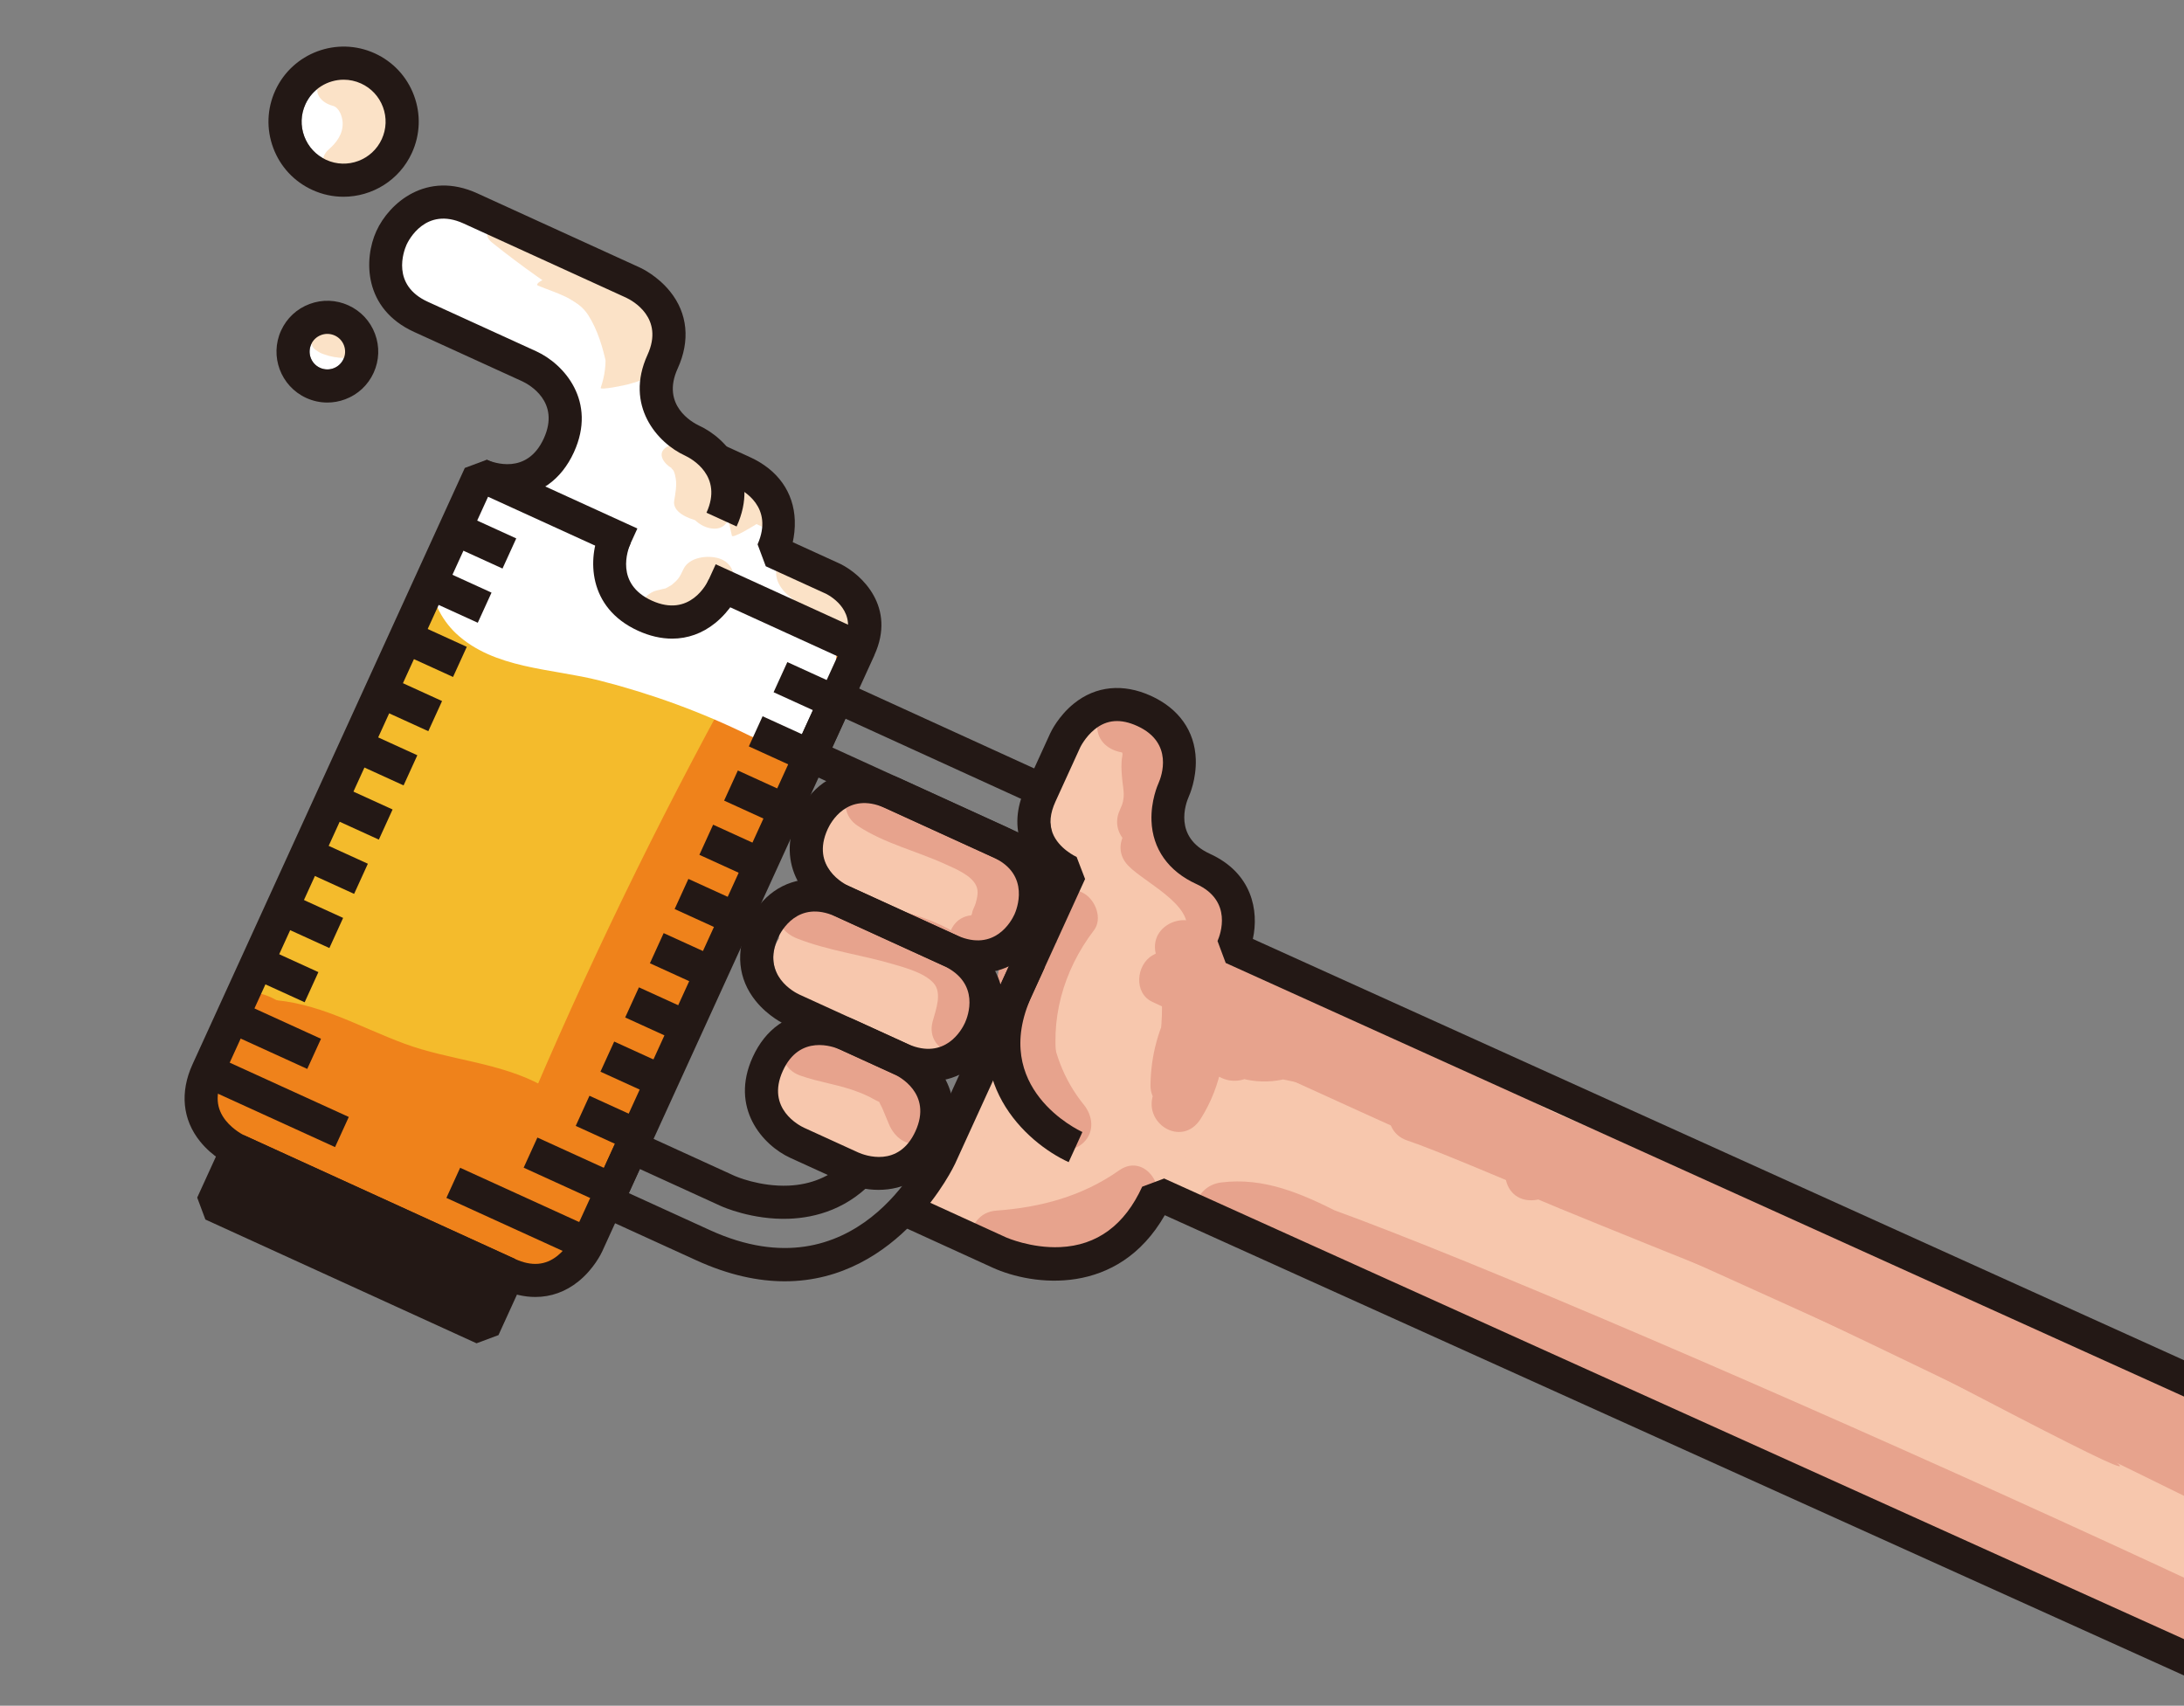 <?xml version="1.0" encoding="utf-8"?>
<!-- Generator: Adobe Illustrator 22.1.0, SVG Export Plug-In . SVG Version: 6.00 Build 0)  -->
<svg version="1.1" id="レイヤー_1" xmlns="http://www.w3.org/2000/svg" xmlns:xlink="http://www.w3.org/1999/xlink" x="0px"
	 y="0px" viewBox="0 0 1100 859.177" enable-background="new 0 0 1100 859.177" xml:space="preserve">
<rect x="0" y="0" width="1100" height="859.177" fill="#808080" stroke="none"/>
<path fill="#FFFFFF" d="M173.095,40.144c-8.031,0-15.722,4.594-19.267,12.362c-2.346,5.136-2.551,10.879-0.577,16.17
	c1.974,5.291,5.89,9.497,11.028,11.842c10.614,4.844,23.176,0.151,28.014-10.453c2.346-5.138,2.551-10.881,0.577-16.172
	c-1.974-5.291-5.89-9.497-11.028-11.841C179.005,40.758,176.027,40.144,173.095,40.144z"/>
<path fill="#FFFFFF" d="M164.882,168.182c-1.056,0-2.114,0.189-3.131,0.568c-2.238,0.834-4.017,2.491-5.007,4.662
	c-2.049,4.489-0.065,9.804,4.418,11.854c2.179,0.992,4.607,1.08,6.841,0.243c2.238-0.836,4.017-2.492,5.007-4.664v-0.003
	c0.994-2.173,1.078-4.602,0.244-6.84c-0.834-2.238-2.489-4.017-4.662-5.007C167.407,168.454,166.146,168.182,164.882,168.182z"/>
<polygon fill="#FFFFFF" points="214.598,103.814 230.413,103.814 324.958,152.045 339.762,168.182 333.236,212.927 385.067,245.956 
	392.668,282.912 433.045,301.501 432.826,326.468 360.809,297.795 337.004,312.911 310.883,297.573 302.388,266.873 
	245.819,250.214 289.064,227.784 273.454,189.095 200.826,151.492 195.763,121.186 "/>
<path fill="#F4BB2C" d="M243.416,368.776c-7.292,23.593-15.641,46.883-25.481,69.539c14.006,3.794,28.012,7.587,42.019,11.381
	c1.312-38.455,15.476-75.841,10.298-114.582c-1.488-11.134-7.435-20.704-19.551-22.146c-11.861-1.411-20.527,5.403-24.74,16.152
	c-13.105,33.431-26.211,66.863-39.316,100.294c14.495,3.996,28.991,7.992,43.486,11.989c0.576-2.991,1.152-5.982,1.728-8.973
	c2.3-11.946-3.358-24.333-15.749-27.737c-11.038-3.033-25.423,3.731-27.737,15.749c-0.576,2.991-1.152,5.982-1.728,8.973
	c-2.3,11.946,3.358,24.333,15.749,27.737c12.784,3.513,23.275-4.366,27.737-15.749c13.105-33.431,26.211-66.863,39.316-100.294
	c-14.764-1.998-29.528-3.996-44.292-5.994c5.159,38.603-8.988,76.168-10.298,114.582c-0.336,9.837,7.242,19.184,16.554,21.743
	c8.812,2.421,21.553-1.356,25.464-10.362c11.407-26.263,21.57-52.95,30.027-80.312C295.492,352.974,251.973,341.089,243.416,368.776
	L243.416,368.776z"/>
<path fill="#F4BB2C" d="M212.329,323.076c-16.052,29.836-27.113,62.022-31.84,95.591c-1.696,12.043,2.942,24.219,15.749,27.737
	c10.559,2.901,26.028-3.613,27.737-15.749c4.193-29.771,13.042-58.327,27.294-84.819c5.768-10.722,2.678-24.553-8.089-30.851
	C232.93,308.991,218.119,312.315,212.329,323.076L212.329,323.076z"/>
<path fill="#F4BB2C" d="M216.894,302.353c-5.284,11.285-10.568,22.57-15.852,33.854c13.738,5.792,27.475,11.583,41.213,17.375
	c9.093-21.601,21.41-41.806,30.046-63.492c4.507-11.318-4.927-24.764-15.749-27.737c-12.835-3.527-23.214,4.389-27.737,15.749
	c-3.892,9.773-10.366,18.915-14.849,28.491c-5.394,11.52-10.263,23.279-15.197,35.001c-4.293,10.198,3.792,22.875,13.056,26.601
	c9.598,3.861,23.327,1.09,28.158-9.226c5.284-11.285,10.568-22.57,15.852-33.854c5.161-11.022,3.088-24.313-8.089-30.851
	C237.969,288.545,222.081,291.274,216.894,302.353L216.894,302.353z"/>
<path fill="#F4BB2C" d="M273.557,278.596c-0.867,2.862-1.734,5.724-2.602,8.587c-12.562-3.317-25.125-6.633-37.687-9.95
	c0.127,0.844,0.254,1.687,0.382,2.531c2.47,16.382,27.406,22.114,37.687,9.95c2.112-2.499,4.306-4.986,5.702-7.954
	c-11.805,1.521-23.61,3.042-35.414,4.564c14.578,11.56,28.057,19.026,47.249,15.492c-3.996-14.495-7.992-28.991-11.989-43.486
	c-22.552,7.287-25.95,34.786-28.273,55.173c-2.112,18.539-4.867,41.473,5.002,58.205c10.586,17.948,34.488,12.045,41.213-5.386
	c0.319-0.827,0.638-1.653,0.957-2.48c4.385-11.364-4.838-24.739-15.749-27.737c-12.733-3.499-23.337,4.343-27.737,15.749
	c-0.319,0.827-0.638,1.653-0.957,2.48c13.738-1.795,27.475-3.591,41.213-5.386c1.073,1.819-0.557-3.185-0.381-0.956
	c-0.22-2.79-0.023-5.745,0.034-8.533c0.121-5.962,0.316-11.925,0.753-17.873c0.37-5.032,0.954-9.902,2.015-14.835
	c0.678-3.155,1.588-6.232,2.454-9.339c0.913-3.273,2.115-3.023-0.339-0.833c-3.317,1.933-6.633,3.866-9.95,5.799
	c0.578-0.187,1.156-0.374,1.734-0.56c11.585-3.743,19.077-15.627,15.749-27.737c-3.46-12.592-15.719-17.962-27.737-15.749
	c6.74-1.241,3.133,0.802,1.522-0.727c-1.296-1.23-3.52-2.077-4.895-3.167c-10.276-8.149-28.608-9.91-35.414,4.564
	c0.45-0.391,0.9-0.782,1.35-1.173c12.562,3.317,25.125,6.633,37.687,9.95c-0.127-0.844-0.254-1.687-0.382-2.531
	c-1.131-7.5-8.868-13.854-15.749-15.749c-8.488-2.337-15.395,0.669-21.939,5.799c-7.363,5.773-9.801,14.423-10.607,23.302
	c-1.103,12.145,11.153,22.549,22.549,22.549C264.123,301.144,272.451,290.775,273.557,278.596L273.557,278.596z"/>
<path fill="#F4BB2C" d="M261.1,318.506c8.415,10.102,16.829,20.204,25.244,30.305c7.102,8.526,21.531,8.196,29.607,1.763
	c9.328-7.43,10.631-18.573,5.808-29.088c-2.281-4.972-4.562-9.944-6.843-14.916c-0.898-1.957-2.027-3.935-2.737-5.967
	c-1.846-1.426-2.278-2.436-1.295-3.03c0.21-0.165,0.425-0.07,0.647,0.283c-12.831,5.315-25.662,10.629-38.493,15.944
	c6.18,7.334,9.892,15.663,12.893,24.647c2.084,6.238,4.364,11.373,9.293,15.892c3.604,3.304,7.368,5.209,11.974,6.793
	c0.742,0.23,1.484,0.46,2.226,0.69c3.706,1.158,3.083,0.585-1.868-1.717c-1.933-3.317-3.866-6.633-5.799-9.95
	c0.259,0.677,0.517,1.355,0.776,2.032c4.343,11.37,15.187,19.198,27.737,15.749c10.885-2.991,20.117-16.3,15.749-27.737
	c-3.066-8.027-6.945-14.081-14.742-18.237c-1.504-0.802-7.263-3.761-9.865-3.625c7.139,9.782,9.516,11.515,7.131,5.201
	c-0.454-1.457-0.957-2.896-1.51-4.317c-5.259-14.004-12.479-25.881-22.108-37.308c-5.696-6.76-17.058-7.991-24.632-4.662
	c-8.694,3.822-13.064,11.291-13.861,20.607c-1.339,15.64,10.051,32.583,16.385,46.391c11.805-9.108,23.609-18.217,35.414-27.325
	c-8.415-10.102-16.829-20.204-25.244-30.305c-7.799-9.363-23.828-8.06-31.888,0C251.833,295.884,253.281,309.119,261.1,318.506
	L261.1,318.506z"/>
<path fill="#F4BB2C" d="M311.441,359.906c16.582,5.266,33.461-4.119,48.688-9.822c24.512-9.18,19.419-41.372-5.994-44.292
	c-12.052-1.385-25.547,4.198-33.075,13.723c-5.744,7.268-8.65,15.561-4.662,24.632c3.261,7.418,11.765,14.924,20.607,13.861
	c11.316-1.361,22.34-3.501,32.462-9.068c9.904-5.447,13.532-12.874,17.634-22.869c-5.25,5.25-10.499,10.499-15.749,15.749
	c0.482-0.18,0.963-0.359,1.445-0.539c-7.313-1.933-14.626-3.866-21.939-5.799c0.321,0.293,0.642,0.586,0.963,0.879
	c-1.933-7.313-3.866-14.626-5.799-21.939c-4.535,13.008,3.029,26.278,15.043,31.599c8.665,3.838,18.533,5.624,27.651,8.146
	c28.013,7.75,39.967-35.746,11.989-43.486c-4.362-1.207-8.725-2.414-13.087-3.621c-2.181-0.603-4.362-1.207-6.544-1.81
	c-3.793-1.053-4.362-1.209-1.706-0.466c2.696,2.696,5.393,5.393,8.089,8.089c-0.294-0.649-0.588-1.297-0.882-1.946
	c0.758,5.792,1.515,11.583,2.273,17.375c0.22-0.63,0.44-1.261,0.659-1.891c2.51-7.198-0.23-16.855-5.799-21.939
	c-0.321-0.293-0.642-0.586-0.963-0.879c-5.604-5.116-14.333-8.634-21.939-5.799c-4.16,1.55-8.2,3.143-11.395,6.337
	c-1.603,1.603-11.123,16.863-3.505,8.051c5.414-6.263,1.685-2.532-1.084-1.453c-2.389,0.931-5.293,1.876-7.82,2.18
	c5.315,12.831,10.629,25.662,15.944,38.493c0.788-0.997,2.488-2.537,0.328-1.255c-1.17,0.694-3.777,0.209,0.858,0.741
	c-1.998-14.764-3.996-29.528-5.994-44.292c-5.476,2.051-10.953,4.102-16.429,6.153c-2.189,0.82-4.366,1.69-6.572,2.461
	c-1.342,0.545-2.713,0.995-4.114,1.352c-2.644,0.671-1.843,0.623,2.404-0.144C295.704,307.614,283.837,351.139,311.441,359.906
	L311.441,359.906z"/>
<path fill="#F4BB2C" d="M384.26,354.295c0.517,0.376,1.035,0.751,1.552,1.127c-2.696-2.696-5.393-5.393-8.089-8.089
	c-1.454-2.074-1.677-9.162,0.226-11.527c-7.627,9.48-9.264,22.625,0,31.888c8.005,8.005,24.069,9.411,31.888,0
	c2.155-2.594,4.311-5.188,6.466-7.782c-11.805-9.108-23.609-18.217-35.414-27.325c-19.789,34.266-39.313,69.104-50.18,107.401
	c-7.936,27.968,35.564,39.907,43.486,11.989c9.82-34.608,27.754-65.667,45.634-96.628c5.581-9.663,3.119-22.418-5.808-29.088
	c-8.295-6.198-22.325-7.001-29.607,1.763c-2.155,2.594-4.311,5.188-6.466,7.782c10.63,10.629,21.259,21.259,31.888,31.888
	c6.303-7.835,11.828-15.769,11.855-26.324c0.028-11.365-5.815-19.585-14.671-26.014c-9.861-7.159-25.133-1.686-30.851,8.089
	C369.506,334.839,374.376,347.119,384.26,354.295L384.26,354.295z"/>
<g>
	<g>
		<path fill="#F4BB2C" d="M398.621,363.298c11.795,0,23.094-10.371,22.549-22.549c-0.547-12.217-9.907-22.549-22.549-22.549
			c-11.795,0-23.094,10.371-22.549,22.549C376.62,352.966,385.98,363.298,398.621,363.298L398.621,363.298z"/>
	</g>
</g>
<g>
	<g>
		<path fill="#F4BB2C" d="M398.621,363.298c11.795,0,23.094-10.371,22.549-22.549c-0.547-12.217-9.907-22.549-22.549-22.549
			c-11.795,0-23.094,10.371-22.549,22.549C376.62,352.966,385.98,363.298,398.621,363.298L398.621,363.298z"/>
	</g>
</g>
<path fill="#F4BB2C" d="M383.288,338.043c0,0.301,0,0.601,0,0.902c-0.117,3.104,0.53,6,1.942,8.687
	c0.909,2.795,2.463,5.214,4.662,7.257c2.042,2.199,4.461,3.753,7.257,4.662c2.687,1.412,5.583,2.059,8.688,1.942
	c1.998-0.268,3.996-0.537,5.994-0.805c3.82-1.071,7.136-3.004,9.95-5.799c1.175-1.521,2.351-3.042,3.526-4.564
	c2.04-3.517,3.066-7.31,3.079-11.381c0-0.301,0-0.601,0-0.902c0.117-3.104-0.53-6-1.942-8.688c-0.909-2.795-2.463-5.214-4.662-7.257
	c-2.042-2.199-4.461-3.753-7.257-4.662c-2.687-1.412-5.583-2.059-8.687-1.942c-1.998,0.268-3.996,0.537-5.994,0.805
	c-3.82,1.071-7.136,3.004-9.95,5.799c-1.175,1.521-2.351,3.042-3.526,4.564C384.327,330.18,383.301,333.973,383.288,338.043
	L383.288,338.043z"/>
<path fill="#F4BB2C" d="M390.808,323.149c-19.127,16.602-39.538,31.35-61.149,44.555c10.284,10.284,20.567,20.567,30.851,30.851
	c5.445-11.666,10.891-23.332,16.336-34.998c3.897-8.349,4.277-17.461-1.763-25.043c-5.319-6.677-15.108-11.072-23.701-8.081
	c-17.799,6.196-35,13.983-51.183,23.651c11.041,4.492,22.083,8.984,33.124,13.476c-0.891-3.169-1.781-6.337-2.672-9.506
	c-4.834-17.198-25.075-20.869-37.687-9.95c-5.966,5.164-12.132,9.81-18.698,14.189c11.31,6.49,22.619,12.98,33.929,19.47
	c-0.015-0.178,0.125-6.702-0.143-4.276c-0.227,2.055,1.639-2.919,0.313-1.322c-11.805-9.108-23.609-18.217-35.414-27.325
	c-30.315,45.765-60.2,92.359-76.125,145.392c-8.365,27.856,35.147,39.759,43.486,11.989c14.759-49.15,43.492-92.217,71.579-134.619
	c13.944-21.051-18.945-47.167-35.414-27.325c-8.906,10.73-14.572,23.217-13.379,37.487c1.32,15.789,18.557,29.723,33.929,19.47
	c9.714-6.479,18.997-13.599,27.825-21.241c-12.562-3.317-25.125-6.633-37.687-9.95c0.891,3.169,1.781,6.338,2.672,9.506
	c3.904,13.89,20.547,20.989,33.124,13.476c12.908-7.711,26.212-14.163,40.41-19.105c-8.488-11.041-16.976-22.083-25.464-33.124
	c-5.445,11.666-10.891,23.332-16.336,34.998c-4.295,9.2-4.014,19.785,3.526,27.325c6.971,6.971,18.81,8.729,27.325,3.526
	c24.84-15.178,48.294-32.526,70.276-51.607c9.201-7.987,8.183-23.705,0-31.888C413.569,314.022,400.032,315.142,390.808,323.149
	L390.808,323.149z"/>
<path fill="#F4BB2C" d="M196.526,353.007c-16.75,30.249-23.346,64.366-37.864,95.492c-5.144,11.03-3.1,24.306,8.089,30.851
	c9.763,5.71,25.68,2.998,30.851-8.089c14.491-31.071,21.23-65.455,37.864-95.492C249.537,350.359,210.603,327.585,196.526,353.007
	L196.526,353.007z"/>
<path fill="#F4BB2C" d="M193.899,365.23c-22.213,36.714-38.147,77.253-46.554,119.337c-2.383,11.93,3.416,24.349,15.749,27.737
	c11.104,3.051,25.34-3.749,27.737-15.749c7.71-38.594,21.634-74.89,42.008-108.565C247.902,363.096,208.92,340.403,193.899,365.23
	L193.899,365.23z"/>
<path fill="#F4BB2C" d="M176.518,384.949c-19.487,34.514-34.862,71.372-45.625,109.518c-7.894,27.979,35.605,39.921,43.486,11.989
	c9.756-34.577,23.415-67.461,41.078-98.746C229.746,382.404,190.803,359.649,176.518,384.949L176.518,384.949z"/>
<path fill="#F4BB2C" d="M158.313,425.468c-15.607,29.53-27.716,60.863-35.608,93.325c-6.853,28.192,36.623,40.221,43.486,11.989
	c7.003-28.805,17.209-56.341,31.062-82.552c5.689-10.763,2.733-24.521-8.089-30.851C178.976,411.42,164.023,414.664,158.313,425.468
	L158.313,425.468z"/>
<path fill="#F4BB2C" d="M123.348,503.383c-6.881,17.537-7.487,36.007-4.283,54.387c2.093,12.005,16.806,18.753,27.737,15.749
	c12.68-3.485,17.848-15.697,15.749-27.737c-1.719-9.859,0.278-20.204,4.283-30.41c4.45-11.34-4.885-24.752-15.749-27.737
	C138.299,484.121,127.814,492.002,123.348,503.383L123.348,503.383z"/>
<path fill="#F4BB2C" d="M114.414,536.793c-3.569,8.543-3.065,18.667-0.494,27.383c-0.268-1.998-0.537-3.996-0.805-5.994
	c0.021,0.248,0.041,0.496,0.062,0.744c0.268-1.998,0.537-3.996,0.805-5.994c-0.088,0.217-0.175,0.434-0.263,0.65
	c3.454-4.492,6.908-8.984,10.362-13.476c-0.154,0.066-0.309,0.133-0.463,0.199c5.792-0.758,11.583-1.515,17.375-2.273
	c-0.169-0.052-0.338-0.103-0.507-0.154c3.317,1.933,6.633,3.866,9.95,5.799c-0.103-0.117-0.206-0.235-0.309-0.352
	c1.933,7.313,3.866,14.626,5.799,21.939c0.043-0.131,0.086-0.262,0.128-0.393c3.662-11.22-4.257-25.12-15.749-27.737
	c-12.383-2.82-23.817,3.736-27.737,15.749c-2.617,8.017,0.382,16.767,5.98,22.684c7.013,7.412,19.167,8.571,27.831,3.68
	c7.204-4.067,11.811-12.039,11.893-20.32c0.039-3.917-1.234-7.156-1.906-10.841c0.268,1.998,0.537,3.996,0.805,5.994
	c-0.24-1.948-0.254-3.808-0.048-5.757c-0.268,1.998-0.537,3.996-0.805,5.994c0.317-1.939,0.825-3.724,1.581-5.534
	c2.091-5.005,0.327-12.932-2.273-17.375c-2.737-4.677-8.1-9.138-13.476-10.362c-5.772-1.315-12.251-1.03-17.375,2.273
	c-1.521,1.175-3.042,2.351-4.564,3.526C117.419,529.657,115.486,532.973,114.414,536.793L114.414,536.793z"/>
<path fill="#F4BB2C" d="M109.935,565.006c0.377,1.711,0.753,3.423,1.13,5.134c13.738-5.792,27.475-11.583,41.213-17.375
	c-3.198-5.394-7.052-10.403-11.258-15.05c1.175,9.108,2.351,18.217,3.526,27.325c6.348-11.054,13.761-20.561,22.907-29.438
	c-12.562-7.313-25.125-14.626-37.687-21.939c-5.444,26.428-1.912,52.524,10.93,76.327c8.693,16.112,37.825,13.964,41.213-5.386
	c7.313-41.766,14.567-84.736,35.375-122.248c-14.006-3.794-28.012-7.587-42.019-11.381c-4.197,41.073-8.393,82.146-12.59,123.219
	c15.032,0,30.065,0,45.097,0c-0.295-17.105,2.295-33.413,8.04-49.551c4.513-12.676,11.211-27.253,22.613-33.823
	c-11.041-8.488-22.083-16.976-33.124-25.464c-2.746,16.306-6.254,32.453-10.691,48.385c-2.14,7.686-4.481,15.314-7.021,22.878
	c-1.27,3.782-2.586,7.547-3.954,11.294c-0.782,2.141-1.58,4.276-2.394,6.406c-1.839,4.157-1.643,4.252,0.588,0.286
	c3.317-1.933,6.633-3.866,9.95-5.799c-9.154,2.075-19.296,6.97-24.177,18.715c-4.478,10.774-3.96,22.267-1.89,33.52
	c9.246-9.246,18.492-18.492,27.737-27.737c1.757,0.194,3.039,1.249,3.847,3.163c-10.284,10.284-20.567,20.567-30.851,30.851
	c14.116,7.795,28.233,15.59,42.349,23.385c16.339,9.022,36.13,16.209,48.347-3.843c-12.98,0-25.96,0-38.94,0
	c10.962,15.377,30.086,21.137,47.308,12.092c6.496-3.412,11.732-8.484,16.244-14.18c3.896-4.919,6.373-9.479,10.13-11.65
	c-9.108-11.805-18.217-23.609-27.325-35.414c-8.947,9.941-16.463,20.75-21.726,33.063c-3.649,8.539-4.441,17.255,1.763,25.043
	c5.628,7.066,14.763,10.478,23.701,8.081c8.736-2.343,15.304-6.406,22.178-12.152c-11.805-9.108-23.609-18.217-35.414-27.325
	c-0.987,2.303-1.973,4.606-2.96,6.909c13.738,5.792,27.475,11.583,41.213,17.375c20.282-60.154,40.565-120.308,60.847-180.462
	c3.891-11.539-4.481-24.641-15.749-27.737c-12.324-3.386-23.833,4.168-27.737,15.749c-20.282,60.154-40.565,120.308-60.847,180.462
	c-3.548,10.522,3.217,22.643,13.056,26.601c9.342,3.758,23.68,1.224,28.158-9.226c0.987-2.303,1.973-4.606,2.96-6.909
	c4.43-10.34,3.926-21.815-5.808-29.088c-9.497-7.096-20.75-5.642-29.607,1.763c0.591-0.494,3.21-0.917-2.278,0.555
	c8.488,11.041,16.976,22.083,25.464,33.124c3.736-8.741,8.306-16.86,14.674-23.936c16.75-18.613-4.418-48.649-27.325-35.414
	c-8.39,4.847-13.766,11.428-19.603,18.95c-0.895,1.153-4.544,4.267-4.89,5.862c0.39-0.258,0.821-0.411,1.293-0.459
	c4.23-1.247,7.97,0.608,11.218,5.565c-9.716-13.628-29.568-15.383-38.94,0c-0.297,0.487-0.594,0.974-0.89,1.461
	c4.492-3.454,8.984-6.908,13.476-10.362c3.281,0.526,6.562,1.051,9.843,1.577c-1.008-0.557-2.017-1.114-3.025-1.67
	c-2.307-1.589-5.097-2.814-7.562-4.176c-4.537-2.505-9.075-5.011-13.612-7.517c-9.075-5.011-18.15-10.022-27.224-15.033
	c-8.791-4.854-20.132-3.667-27.325,3.526c-6.461,6.461-9.515,19.512-3.526,27.325c6.631,8.651,12.934,13.65,23.105,17.562
	c17.539,6.746,30.516-12.639,27.737-27.737c-1.507-8.191,4.084-3.133-5.215,1.852c-3.794,1.026-7.587,2.052-11.381,3.079
	c7.959-0.939,15.012-1.679,21.114-7.489c4.684-4.461,6.772-9.463,9.149-15.407c4.018-10.049,7.604-20.285,10.856-30.606
	c6.513-20.671,11.465-41.769,15.064-63.136c3.143-18.666-14.852-35.993-33.124-25.464c-20.81,11.991-32.484,33.283-41.11,54.899
	c-8.496,21.291-12.275,44.532-11.88,67.416c0.21,12.182,10.213,22.549,22.549,22.549c13.224,0,21.305-10.381,22.549-22.549
	c4.197-41.073,8.393-82.146,12.59-123.219c2.329-22.797-31.725-29.936-42.019-11.381c-22.849,41.191-31.886,87.131-39.921,133.02
	c13.738-1.795,27.475-3.591,41.213-5.386c-6.878-12.748-9.304-27.403-6.384-41.577c4.444-21.573-20.867-38.263-37.687-21.939
	c-11.705,11.36-21.837,24.421-29.959,38.565c-5.199,9.054-3.273,19.813,3.526,27.325c1.847,2.041,2.365,2.816,4.207,5.923
	c13.321,22.469,46.646,7.312,41.213-17.375c-0.377-1.711-0.753-3.423-1.13-5.135c-2.618-11.897-16.435-18.855-27.737-15.749
	C113.414,540.64,107.309,553.073,109.935,565.006L109.935,565.006z"/>
<path fill="#F4BB2C" d="M336.651,408.803c-14.451,56.324-55.694,101.227-73.672,156.471c-3.768,11.578,4.393,24.617,15.749,27.737
	c12.888,3.541,23.149-4.414,27.737-15.749c10.411-25.717,22.452-50.741,35.634-75.148c-13.738-5.792-27.475-11.583-41.213-17.375
	c-10.377,30.333-23.162,59.543-38.292,87.807c-13.761,25.709,23.062,47.01,38.94,22.761c12.66-19.334,24.824-38.974,36.493-58.922
	c-12.98-7.587-25.96-15.174-38.94-22.761c-8.915,17.743-19.447,36.074-33.21,50.568c-0.781,0.822-2.464,3.282-2.399,2.132
	c0.254-4.442,21.882,12.498,15.068,0.229c-2.618-4.714-6.122-9.293-9.944-13.082c-8.111-8.04-18.647-13.816-29.818-16.174
	c4.492,11.041,8.984,22.083,13.476,33.124c1.6-2.656,3.201-5.312,4.801-7.968c-13.738-5.792-27.475-11.583-41.213-17.375
	c-0.912,5.056-3.765,8.72-6.032,13.299c-3.403,6.875-5.827,14.192-5.612,21.963c0.387,13.95,9.954,27.293,23.555,31.107
	c13.569,3.805,28.182-2.625,34.89-14.993c5.941-10.955,5.573-23.664,6.465-35.741c1.625-22.011,5.14-43.553,11.545-64.711
	c3.177-10.496,6.853-20.887,11.399-30.871c2.231-4.901,4.604-9.741,7.111-14.506c1.505-2.86,3.057-5.695,4.655-8.503
	c0.538-0.933,1.077-1.866,1.615-2.799c3.854-5.425,1.286-4.65-7.705,2.324c-3.794-1.026-7.587-2.052-11.381-3.079
	c1.614,0.692,1.911,1.652,1.338,0.217c-0.139-0.347,2.918,4.38,3.174,4.632c0.325,0.321,0.509-2.805,0.509-2.822
	c-0.045,1.735-1.106,3.831-1.712,5.433c-3.86,10.198-9.038,20.118-13.748,29.945c-9.496,19.814-19.672,39.287-30.416,58.452
	c13.738,5.792,27.475,11.583,41.213,17.375c9.162-26.99,10.405-55.803,18.127-83.178c7.596-26.927,19.116-52.371,30.74-77.74
	c-13.738-5.792-27.475-11.583-41.213-17.375c-4.553,22.322-3.999,44.901,2.98,66.685c7.997,24.962,42.15,19.108,44.292-5.994
	c1.395-16.358-4.898-30.825-15.054-43.248c-10.629,10.629-21.259,21.259-31.888,31.888c5.795,5.092,10.963,10.542,15.739,16.6
	c12.085,15.328,39.617,2.543,38.493-15.944c-0.288-4.738-0.165-6.065,1.339-10.65c-14.495-3.996-28.991-7.992-43.486-11.989
	c-2.25,7.287-4.747,14.467-7.902,21.414c-5.032,11.08-3.174,24.263,8.089,30.851c9.677,5.66,25.791,3.052,30.851-8.089
	c4.77-10.502,9.046-21.163,12.449-32.186c8.602-27.863-34.48-39.436-43.486-11.989c-2.369,7.221-3.412,15.052-2.95,22.639
	c12.831-5.315,25.662-10.629,38.493-15.944c-4.777-6.058-9.944-11.508-15.739-16.6c-9.144-8.034-22.887-9.002-31.888,0
	c-9.33,9.33-7.732,22.43,0,31.888c2.02,2.471,2.25,6.612,1.845,11.36c14.764-1.998,29.528-3.996,44.292-5.994
	c-4.493-14.024-5.94-28.195-2.98-42.708c2.236-10.965-2.238-22.25-13.056-26.601c-9.534-3.835-23.415-1.124-28.158,9.226
	c-12.756,27.839-25.739,55.883-34.371,85.334c-8.316,28.368-9.53,58.336-19.042,86.356c-8.267,24.354,28.83,39.461,41.213,17.375
	c17.704-31.577,35.671-64.414,48.414-98.386c7.263-19.36,0.078-39.798-15.019-53.336c-7.684-6.891-17.987-10.712-28.305-8.404
	c-10.959,2.452-17.535,10.25-23.029,19.501c-17.373,29.253-29.824,62.3-36.321,95.669c-3.324,17.07-5.2,34.452-6.396,51.791
	c-0.151,2.206-0.292,4.412-0.425,6.62c-0.389,3.77-0.352,4.401,0.11,1.894c-0.83,2.636-0.75,3.022,0.242,1.158
	c17.24-6.362,25.75-4.205,25.529,6.471c1.689-1.108,3.955-6.919,4.912-8.794c2.331-4.571,4.273-9.258,5.183-14.302
	c1.99-11.031-2.058-22.177-13.056-26.601c-10.408-4.186-22.237-0.601-28.158,9.226c-1.6,2.656-3.201,5.312-4.801,7.968
	c-7.161,11.885-0.778,30.115,13.476,33.124c4.475,0.945,7.139,1.846,9.918,4.577c3.108,3.054,5.752,10.37,9.621,14.554
	c12.175,13.167,30.57,12.419,44.345,2.225c10.89-8.059,18.989-20.144,26.722-31.118c7.76-11.013,14.579-22.6,20.626-34.634
	c5.465-10.877,2.885-24.432-8.089-30.851c-10.555-6.174-24.684-2.453-30.851,8.089c-11.669,19.947-23.833,39.588-36.493,58.922
	c12.98,7.587,25.96,15.174,38.94,22.761c16.927-31.623,31.228-64.643,42.838-98.58c8.281-24.207-29.13-39.747-41.213-17.375
	c-15.05,27.866-28.298,56.569-40.18,85.921c14.495,3.996,28.991,7.992,43.486,11.989c17.968-55.211,59.086-99.623,73.672-156.471
	C387.354,392.665,343.871,380.667,336.651,408.803L336.651,408.803z"/>
<path fill="#F5B217" d="M181.954,553.788c12.26,5.685,24.117,12.052,35.684,19.039c8.151,4.923,5.335-7.468,4.016-11.394
	c-2.849-8.481-8.682-21.065-16.811-25.975c-13.133-7.932-26.691-15.081-40.609-21.535c-6.906-3.203-0.072,16.532,0.44,17.689
	C168.214,539.622,173.587,549.908,181.954,553.788L181.954,553.788z"/>
<path fill="#F5B217" d="M144.108,509.757c-12.347,0.97-28.059,9.629-30.995,22.76c-2.279,10.195,8.662,15.813,15.554,21.018
	c15.968,12.062,32.825,22.326,52.372,27.366c9.125,2.353,20.615-4.344,26.596-10.574c3.995-4.162,11.515-15.137,3.233-19.46
	c-20.21-10.55-40.125-21.63-59.744-33.242c-8.498,10.106-16.996,20.212-25.494,30.317c13.119-1.205,28.001-9.15,32.846-22.2
	c3.73-10.046-1.918-17.944-11.977-20.079c-9.361-1.987-20.377,4.096-26.596,10.574c-4.561,4.752-10.891,14.267-3.233,19.46
	c8.347,5.66,17.016,10.637,26.111,14.991c9.312,4.457,20.965-1.045,28.162-7.276c5.156-4.465,13.771-15.813,5.182-21.423
	c-10.615-6.933-22.169-11.872-34.399-15.186c-9.056-2.454-20.682,4.413-26.596,10.574c-3.689,3.843-11.817,15.643-3.233,19.46
	c19.217,8.546,38.271,17.44,57.162,26.682c9.256,4.529,21.014-1.088,28.162-7.276c4.352-3.768,14.528-16.851,5.182-21.424
	c-18.892-9.243-37.945-18.137-57.162-26.682c-9.943,10.012-19.886,20.023-29.829,30.035c9.914,2.686,18.773,6.902,27.37,12.516
	c11.114-9.567,22.229-19.133,33.343-28.7c-9.096-4.354-17.766-9.331-26.111-14.991c-9.943,10.012-19.886,20.023-29.829,30.035
	c-0.775-1.19-0.659-0.71,0.348,1.44c-0.248-2.332-0.495-4.665-0.743-6.997c0.098,0.007,0.195,0.014,0.293,0.021
	c3.858-3.855,7.716-7.709,11.575-11.564c-0.586,0.406-1.171,0.813-1.757,1.219c5.156-1.779,10.311-3.558,15.467-5.337
	c-0.698,0.064-1.395,0.128-2.093,0.192c-9.097,0.836-18.366,5.745-24.21,12.82c-3.681,4.456-8.03,13.505-1.284,17.497
	c19.619,11.612,39.534,22.693,59.744,33.242c9.943-10.012,19.886-20.023,29.829-30.035c-10.88-2.806-20.631-7.807-30.051-13.874
	c-4.374-2.817-8.615-5.843-12.79-8.946c-3.804-2.827-10.383-6.37-12.52-10.396c0.248,2.332,0.495,4.665,0.743,6.997
	c0.071-0.469,0.142-0.939,0.214-1.408c-1.492,2.7-2.984,5.401-4.476,8.101c0.31-0.345,0.619-0.69,0.929-1.035
	c-8.07,4.273-16.14,8.547-24.21,12.82c0.424-0.033,0.849-0.067,1.273-0.1c10.504-0.826,21.986-7.462,27.041-16.901
	C157.834,516.705,153.767,508.998,144.108,509.757L144.108,509.757z"/>
<path fill="#EF821B" d="M121.834,504.68c-6.833,19.154-13.323,38.414-12.879,59.002c10.929,3.956,21.857,7.912,32.786,11.868
	c0.989,0.615,1.356,1.379,1.102,2.29c-4.446-1.609-8.893-3.218-13.339-4.827c-9.654-6.145-4.828-3.604-2.062-0.966
	c2.49,2.375,5.074,4.701,7.74,6.883c4.512,3.693,9.336,7.158,14.38,10.094c9.976,5.805,20.648,9.671,32.2,10.469
	c8.941,0.618,6.06-8.854,3.104-13.372c-5.26-8.041-14.429-15.161-23.764-17.674c0.225,0.061,5.428,5.272,1.139,0.627
	c-1.904-2.062-3.745-3.889-5.236-6.31c-4.351-7.066-4.558-14.816-2.431-22.634c-3.451,1.268-6.901,2.537-10.352,3.805
	c0.689,0.242,1.379,0.485,2.068,0.727c-4.763-2.538-9.527-5.077-14.29-7.615c-2.203-2.214-4.406-4.428-6.609-6.642
	c0.479,0.983,0.959,1.966,1.438,2.949c0.901,2.515,2.34,4.99,3.426,7.448c1.887,4.273,3.619,8.61,5.3,12.968
	c3.545,9.19,6.796,18.49,10.053,27.784c10.806,2.884,21.612,5.769,32.418,8.653c-11.111-14.399-18.3-30.641-22.494-48.294
	c-2.299-9.678-13.548-17.996-22.144-21.757c-5.665-2.479-16.844-4.454-14.506,5.391c5.541,23.325,16.338,44.776,30.957,63.721
	c5.31,6.881,13.831,13.513,22.434,15.673c4.984,1.252,12.446,0.008,9.984-7.02c-10.961-31.289-20.012-72.196-54.716-84.392
	c-4.247-1.493-9.063-0.933-10.352,3.805c-4.73,17.386,3.592,34.63,14.253,48.056c11.827,14.895,27.699,28.446,46.341,33.465
	c-6.887-10.349-13.773-20.697-20.66-31.046c-4.655-0.322-7.198-1.617-9.826-3.992c-7.482-6.759-14.927-14.48-25.114-17.021
	c-6.568-1.638-13.432-1.302-15.932,5.767c-2.823,7.985,2.992,15.785,7.304,22.05c4.462,6.483,12.837,12.414,20.173,14.859
	c3.137,1.046,12.75,3.393,12.613-2.99c-0.444-20.587,6.046-39.848,12.879-59.002c2.847-7.979-12.293-19.154-17.673-22.414
	C136.139,501.786,124.866,496.179,121.834,504.68L121.834,504.68z"/>
<path fill="#EF821B" d="M126.963,536.778c20.544,0.846,39.154,13.495,58.087,20.355c19.56,7.087,41.649,7.277,60.029,17.411
	c7.86-9.821,15.721-19.642,23.581-29.462c-32.017-8.326-64.132-16.276-97.085-19.884c-8.57-0.938-19.697,3.219-24.211,10.967
	c-4.165,7.151-0.987,15.67,6.191,19.427c24.55,12.849,48.404,26.914,71.531,42.176c9.484-9.169,18.968-18.338,28.451-27.508
	c-27.945-13.169-57.879-20.764-88.801-21.766c-17.104-0.555-37.235,16.768-18.019,30.394c24.106,17.095,49.254,32.564,75.382,46.372
	c9.033,4.773,21.541,3.683,29.512-2.693c6.575-5.259,10.621-15.335,2.883-21.965c-13.969-11.969-28.607-23.051-43.749-33.493
	c-9.484,9.169-18.968,18.338-28.451,27.508c10.725,7.094,21.718,13.745,33.054,19.817c13.643,7.308,27.646,14.334,43.497,9.326
	c11.063-3.495,20.598-12.385,22.346-24.237c1.911-12.956-5.906-23.275-14.044-32.387c-7.321,9.181-14.642,18.363-21.964,27.544
	c7.025,0.2,12.405,1.843,18.469,5.394c8.727,5.109,21.808,3.469,29.512-2.693c6.447-5.156,10.783-15.491,2.883-21.965
	c-8.663-7.099-17.81-13.575-27.471-19.245c-6.006,10.131-12.013,20.263-18.019,30.394c6.268,0.598,11.578,2.725,16.996,5.828
	c9.484-9.169,18.968-18.338,28.451-27.508c-10.157-4.753-19.812-10.244-29.09-16.545c-6.006,10.131-12.013,20.263-18.019,30.394
	c5.1,0.39,8.237,2.62,12.902,4.774c0.689,0.737,1.417,1.435,2.184,2.094c-1.392-2.024-1.458-3.863-0.198-5.518
	c0.101-0.873,0.52-1.393,1.256-1.559c-1.27,0.904-2.534,1.815-3.793,2.733c-6.352,4.701-11.897,9.914-15.851,16.891
	c-1.609,2.839-2.827,5.979-3.892,9.052c-0.632,1.951-1.215,3.917-1.752,5.897c-1.04,2.196-0.659,1.95,1.142-0.739
	c3.658-1.257,7.316-2.514,10.974-3.771c0.456-0.012,0.912-0.024,1.368-0.036c-12.134-1.65-32.058,9.49-24.748,23.927
	c9.585,18.929,36.81,18.098,52.377,7.918c15.421-10.085,26.21-30.06,35.046-45.711c12.665-22.433-30.581-29.507-40.834-11.346
	c-4.424,7.835-9.162,15.464-14.381,22.798c-2.04,2.866-4.521,5.595-6.457,8.491c-2.752,2.375-2.521,2.584,0.695,0.629
	c6.166-2.052,11.321-1.169,15.463,2.649c-8.249,7.976-16.499,15.951-24.748,23.927c18.223,2.478,32.991-9.24,38.379-25.846
	c1.428-4.402,2.275-7.721,5.743-10.931c3.197-2.958,9.05-6.527,12.497-10.904c21.991-27.93-24.59-47.078-45.786-48.699
	c-17.145-1.311-37.232,17.347-18.019,30.394c9.277,6.3,18.933,11.792,29.09,16.545c10.056,4.706,23.387,3.788,31.599-4.283
	c7.587-7.457,5.954-18.011-3.148-23.224c-11.742-6.725-24.435-10.321-37.861-11.602c-8.616-0.822-19.655,3.146-24.211,10.967
	c-4.303,7.387-0.781,15.334,6.191,19.427c6.919,4.062,13.377,8.46,19.582,13.545c10.799-8.219,21.597-16.438,32.396-24.658
	c-11.98-7.013-25.466-10.773-39.334-11.167c-13.998-0.398-35.42,12.478-21.964,27.544c2.225,2.491,3.85,4.668,5.501,7.558
	c0.256,0.447,0.462,2.435,0.351,2.356c-0.129-0.073-0.144-0.168-0.043-0.286c1.242-3.483,4.291-5.533,9.148-6.149
	c3.86,0.238,7.721,0.476,11.581,0.713c-7.742-1.565-15.535-7.194-22.351-11.069c-8.261-4.698-16.324-9.714-24.249-14.957
	c-17.898-11.839-51.55,11.579-28.451,27.508c12.47,8.599,24.359,17.938,35.861,27.793c10.799-8.219,21.597-16.438,32.396-24.658
	c-26.128-13.807-51.276-29.277-75.382-46.372c-6.006,10.131-12.013,20.263-18.019,30.394c23.631,0.766,46.508,5.895,67.937,15.993
	c10.039,4.731,23.402,3.774,31.599-4.283c7.97-7.833,5.497-17.52-3.148-23.224c-23.128-15.262-46.981-29.326-71.531-42.176
	c-6.006,10.131-12.013,20.263-18.019,30.394c29.189,3.196,57.602,10.645,85.961,18.02c9.603,2.497,22.028,0.133,28.251-8.137
	c5.648-7.506,3.831-16.639-4.67-21.326c-21.908-12.078-46.707-12.815-69.77-21.32c-23.17-8.544-43.844-21.175-69.211-22.219
	c-9.958-0.41-23.519,4.152-25.931,15.196C106.267,529.461,117.668,536.395,126.963,536.778L126.963,536.778z"/>
<path fill="#EF821B" d="M378.505,328.257c-40.404,72.114-77.032,146.316-109.544,222.319c-3.806,8.898-7.763,17.776-11.266,26.799
	c-2.842,7.321-5.706,18.355,3.557,22.598c9.216,4.221,23.197-3.077,31.112-7.133c10.826-5.547,18.095-12.54,23.907-23.076
	c10.003-18.132,18.147-37.521,27.085-56.2c9.123-19.066,18.236-38.136,27.137-57.307c19.739-42.512,39.838-85.591,50.157-131.536
	c1.566-6.971-15.157-0.875-17.378-0.041c-5.862,2.202-21.726,7.952-23.41,15.451c-10.064,44.811-29.473,86.847-48.675,128.34
	c-9.617,20.78-19.496,41.437-29.379,62.091c-5.005,10.458-10.01,20.916-15.015,31.374c-2.495,5.214-4.968,10.44-7.489,15.642
	c-2.094,4.32-4.466,11.047-8.369,14.074c4.576-2.765,9.153-5.529,13.729-8.294c-0.729,0.327-1.458,0.654-2.188,0.982
	c6.303-1.835,12.605-3.671,18.908-5.506c-12.613,1.283,0.624-25.377,2.356-29.501c4.856-11.562,9.805-23.086,14.847-34.567
	c10.086-22.964,20.546-45.763,31.372-68.387c21.653-45.252,44.811-89.77,69.331-133.534c3.493-6.234-16.347-0.428-17.378-0.041
	C393.96,315.794,382.914,320.388,378.505,328.257L378.505,328.257z"/>
<path fill="#EF821B" d="M376.71,329.682c-1.611,6.942-4.125,13.293-7.524,19.551c-6.097,11.227,14.578,3.919,17.422,2.392
	c7.062-3.794,14.091-8.14,19.138-14.512c2.287-2.888,3.291-6.062,5.13-9.144c-1.793,2.214-3.586,4.428-5.38,6.641
	c0.451-0.408,0.902-0.816,1.354-1.224c-6.423,4.038-12.846,8.077-19.269,12.115c0.562-0.243,1.124-0.487,1.686-0.73
	c-2.772,0.657-5.545,1.313-8.317,1.97c2.903-0.417,5.089,1.241,7.511,2.777c-0.725-1.154-1.451-2.308-2.176-3.462
	c-1.145,4.374-1.727,8.658-1.789,13.182c-0.113,8.223,15.225,1.266,18.368-0.374c7.222-3.769,18.836-10.382,20.623-19.311
	c0.992-4.959,1.22-9.695,0.707-14.733c-1.342-13.174-32.82,9.302-35.888,13.725c-1.319,1.902-2.567,3.862-4.068,5.626
	c7.498-5.187,14.995-10.375,22.493-15.562c-0.394,0.156-0.788,0.313-1.181,0.469c3.74-0.542,7.479-1.083,11.219-1.625
	c-1.871-0.916-4.481-7.585-5.591-9.465c-0.815-1.38-1.829-2.817-2.41-4.311c-2.368-6.1,3.326-2.828-8.205,5.182
	c-9.37,2.971-18.741,5.943-28.111,8.914c0.077,0.273,0.153,0.546,0.23,0.819c0.18-1.642,0.36-3.283,0.54-4.925
	c2.538-5.012-1.952,4.205-2.232,5.281c-0.184,1.725,0.542,2.879,2.176,3.462c0.23,0.154,0.461,0.308,0.691,0.462
	c3.371,2.252,10.654-1.374,13.705-2.73c6.029-2.68,12.104-6.285,16.783-11.01c0.151-0.153,0.303-0.306,0.454-0.459
	c3.242-3.274,11.125-13.226,1.248-13.214c-9.389,0.011-21.247,7.685-27.586,14.085c-0.151,0.153-0.303,0.306-0.454,0.459
	c10.163-4.58,20.326-9.16,30.488-13.74c-0.23-0.154-0.461-0.308-0.691-0.462c0.725,1.154,1.451,2.308,2.176,3.462
	c0.076-0.291,0.151-0.581,0.227-0.872c-1.034,1.987-2.069,3.973-3.103,5.96c2.623-3.272,4.716-6.345,3.525-10.581
	c-2.266-8.056-26.548,7.829-28.111,8.914c-5.645,3.921-13.368,10.861-13.424,18.534c-0.045,6.161,4.533,11.832,7.522,16.853
	c4.458,7.49,9.635,7.213,17.914,3.896c10.999-4.407,19.865-11.537,26.56-21.188c-11.963,4.575-23.925,9.15-35.888,13.725
	c0.513,5.032,0.286,9.767-0.707,14.733c12.997-6.562,25.994-13.123,38.991-19.685c0.062-4.521,0.643-8.805,1.789-13.182
	c0.184-1.725-0.542-2.879-2.176-3.462c-8.555-5.424-16.811-3.661-25.805,0.338c-7.36,3.272-14.305,7.981-19.748,13.957
	c-1.724,1.893-3.383,3.879-4.529,6.193c-0.31,0.626-2.291,4.207-0.482,2c5.84-4.451,11.68-8.901,17.52-13.352
	c-0.397,0.213-0.794,0.427-1.192,0.64c5.807,0.797,11.614,1.594,17.422,2.392c4.292-7.904,7.384-16.323,9.417-25.082
	c1.896-8.169-16.341-0.684-18.368,0.374C389.893,314.253,378.797,320.692,376.71,329.682L376.71,329.682z"/>
<path fill="#FFFFFF" d="M235.75,252.779c-4.535,10.402-13.57,23.655-9.66,35.347c3.698,11.057,13.908,17.301,23.646,22.634
	c21.015,11.508,43.435,20.352,65.768,28.928c20.201,7.758,40.353,15.36,59.889,24.7c12.059,5.765,30.658,11.714,40.208-1.603
	c6.185-8.624,4.98-24.359,5.782-34.533c1.014-12.868-19.84-18.945-28.816-18.662c-3.736,0.118-5.833-1.061-8.896-2.893
	c-9.819-5.873-25.91-6.112-31.618,5.206c-3.881,7.695-5.134,16.107-4.272,24.665c1.683,16.712,36.848,28.129,43.418,9.629
	c1.973-5.555,1.805-10.972,0.568-16.658c-0.456-2.098-0.729-4.457-1.324-6.495c-1.123-3.843,3.464-2.943-3.928-0.035
	c-11.143-7.29-22.286-14.579-33.429-21.869c1.798-8.442-0.256,4.956-1.262,3.497c-0.182-0.264,4.103,0.107,4.075,0.147
	c-0.656,0.913-14.263-7.34-15.238-7.876c-5.988-3.292-11.976-6.585-17.964-9.877c-2.994-1.646-5.995-3.279-8.982-4.939
	c-9.449-5.25,3.617,3.578,1.297,5.618c7.369-6.479-1.575-17.374-7.026-20.943c-7.514-4.919-20.568-8.426-28.704-2.665
	c-4.663,3.301-11.717,2.522-17.223,4.738c-7.068,2.845-12.446,7.293-14.921,14.685c-6.446,19.252,36.463,33.121,42.966,13.699
	c0,0,3.829-0.522,5.241-0.76c5.866-0.987,11.483-2.523,16.405-6.007c-11.91-7.869-23.82-15.739-35.73-23.608
	c-13.234,11.635,0.594,28.85,11.343,35.725c11.537,7.379,24.021,13.494,36.021,20.092c13.139,7.224,27.279,14.574,42.791,13.509
	c13.229-0.909,26.902-7.366,29.877-21.336c3.334-15.659-20.629-26.904-33.429-21.869c-8.577,3.374-14.38,8.429-15.688,17.944
	c-0.97,7.059,3.535,15.283,1.298,21.582c14.473,3.21,28.946,6.419,43.418,9.629c-0.631-6.263,0.516-10.871,3.367-16.524
	c-10.539,1.735-21.079,3.471-31.618,5.206c13.062,7.812,27.812,11.024,42.929,10.547c-9.605-6.221-19.211-12.442-28.816-18.662
	c-0.346,4.392-0.704,8.786-1.194,13.166c-0.227,1.927-0.465,3.852-0.716,5.776c-0.885,2.685-0.322,2.709,1.691,0.072
	c3.118-0.902,6.235-1.804,9.353-2.705c-0.867-0.017-1.734-0.035-2.602-0.052c5.672,1.276,11.344,2.552,17.016,3.827
	c-28.423-11.999-56.628-24.098-85.391-35.356c-13.1-5.127-26.042-10.59-38.569-17.014c-2.86-1.466-5.654-3.046-8.503-4.53
	c-7.982-4.16,1.453,2.542,0.642,2.491c1.204,0.076,8.57-19.812,9.475-21.89c4.271-9.796-9.412-18.855-16.895-21.24
	C252.764,242.35,240.074,242.859,235.75,252.779L235.75,252.779z"/>
<path fill="#FFFFFF" d="M229.661,319.042c19.165,17.963,48.186,17.59,72.37,23.756c26.166,6.672,51.574,15.942,75.791,27.887
	c8.32,4.104,15.751,0.797,15.885-9.088c0.134-9.814-6.72-23.183-15.835-27.679c-23.88-11.779-48.686-21.65-74.331-28.862
	c-12.634-3.553-25.445-6.467-38.366-8.766c-8.697-1.547-20.675-1.783-27.418-8.103c-5.854-5.487-16.614-8.032-19.385,1.771
	C215.485,300.168,222.528,312.356,229.661,319.042L229.661,319.042z"/>
<path fill="#FFFFFF" d="M426.119,322.442c-3.079-6.335-5.163-12.934-6.283-19.888c-0.494-3.071-5.274-4.31-7.554-4.777
	c-5.024-1.029-11.166-0.641-16.135,0.326c-5.179,1.008-10.802,2.313-15.264,5.238c-2.305,1.511-5.982,3.792-5.452,7.082
	c1.119,6.954,3.204,13.553,6.283,19.888C387.862,342.964,430.183,330.806,426.119,322.442L426.119,322.442z"/>
<path fill="#FBE2C7" d="M328.396,187.298c4.168-12.057,2.978-24.233-3.438-35.252c-8.613,2.676-17.227,5.352-25.84,8.028
	c4.881,7.16,5.789,15.247,6.366,23.695c8.613-2.676,17.227-5.352,25.84-8.028c-1.944-9.237-4.859-20.123-10.943-27.598
	c-5.85-7.186-16.683-9.821-24.853-13.247c-4.259-1.786-12.397,1.838-16.396,3.319c-1.108,0.411-10.745,4.561-8.138,5.654
	c8.853,3.712,19.861,6.338,25.287,14.865c4.746,7.458,7.402,16.473,9.204,25.035c0.538,2.559,26.156-3.408,25.84-8.028
	c-0.579-8.474-1.481-16.53-6.366-23.695c-2.97-4.357-26.716,6.523-25.84,8.028c6.419,11.025,7.604,23.201,3.438,35.252
	c-0.486,1.407,12.738-1.418,13.64-1.697C319.451,192.623,327.11,191.018,328.396,187.298L328.396,187.298z"/>
<path fill="#FBE2C7" d="M309.218,149.357c-14.14-8.956-27.685-18.764-40.751-29.221c-4.658-3.728-12.442-6.18-18.399-5.25
	c-5.043,0.787-6.386,3.981-2.112,7.401c14.57,11.661,29.786,22.376,45.55,32.36c4.293,2.719,13.426,5.682,18.336,3.202
	C317.11,155.188,312.502,151.437,309.218,149.357L309.218,149.357z"/>
<path fill="#FBE2C7" d="M338.415,235.883c-0.885-0.501,0.6,0.724,0.847,1.258c0.556,1.201,0.882,2.583,1.085,3.879
	c0.586,3.741-0.193,7.579-0.786,11.271c-0.925,5.762,7.328,9.012,11.678,9.959c3.755,0.817,13.843,1.515,14.761-4.204
	c2.055-12.798,0.696-24.544-11.579-31.488c-5.088-2.878-13.317-4.659-18.64-1.396C330.48,228.411,334.502,233.669,338.415,235.883
	L338.415,235.883z"/>
<g>
	<g>
		<path fill="#FBE2C7" d="M359.983,266.292c6.582,0,8.782-7.038,7.152-12.415c-1.876-6.19-7.957-11.843-14.659-11.843
			c-6.582,0-8.782,7.038-7.152,12.415C347.2,260.639,353.281,266.292,359.983,266.292L359.983,266.292z"/>
	</g>
</g>
<path fill="#FBE2C7" d="M344.182,286.762c-1.973,4.259-2.654,5.19-5.938,7.928c0.998-0.832,0.419-0.255-0.309,0.168
	c-0.861,0.5-1.702,0.998-2.594,1.441c-1.206,0.599,1.552-0.287-0.722,0.192c-1.16,0.244-2.29,0.612-3.459,0.84
	c-5.968,1.167-10.826,8.19-8.273,14.007c2.973,6.773,11.059,7.262,17.229,6.056c11.876-2.322,23.172-10.792,28.281-21.821
	c2.712-5.855,0.288-12.163-6.105-14.255C356.661,279.477,347.086,280.494,344.182,286.762L344.182,286.762z"/>
<path fill="#FBE2C7" d="M397.522,300.333c3.532,2.868,6.871,6.005,10.092,9.216c1.614,1.609,3.398,3.227,4.772,5.056
	c-0.519-0.691,0.264,1.99,0.233,0.553c0.325,15.26,26.556,19.271,26.199,2.499c-0.347-16.337-16.745-28.123-28.275-37.486
	c-5.165-4.194-14.306-2.787-17.876,2.742C388.497,289.371,392.363,296.144,397.522,300.333L397.522,300.333z"/>
<path fill="#FBE2C7" d="M186.377,85.477c8.337-7.275,14.63-17.966,12.73-29.404c-1.779-10.708-10.278-18.044-20.402-20.658
	c-5.899-1.523-14.556,0.428-17.816,6.025c-3.308,5.68,1.23,10.428,6.675,11.833c3.368,0.87,4.926,5.588,5.021,8.677
	c0.17,5.56-3.082,9.901-7.069,13.38c-4.671,4.076-3.252,10.267,1.938,12.973C173.318,91.361,181.543,89.695,186.377,85.477
	L186.377,85.477z"/>
<path fill="#FBE2C7" d="M155.782,169.96c0.541,1.525,1.083,3.049,1.624,4.574c0.536,0.909,1.261,1.608,2.177,2.098
	c1.083,0.818,2.281,1.429,3.595,1.833c3.124,1.173,6.945,1.848,10.277,1.833c1.091-0.043,2.182-0.086,3.273-0.129
	c1.763-0.133,3.447-0.563,5.054-1.288c0.504-0.364,1.008-0.727,1.512-1.091c0.757-0.855,0.875-1.791,0.353-2.807
	c-0.541-1.525-1.083-3.049-1.624-4.574c-0.536-0.909-1.261-1.608-2.177-2.098c-1.083-0.818-2.281-1.429-3.595-1.833
	c-3.124-1.173-6.945-1.848-10.277-1.833c-1.091,0.043-2.182,0.086-3.273,0.129c-1.763,0.133-3.447,0.563-5.054,1.288
	c-0.504,0.364-1.008,0.727-1.512,1.091C155.378,168.008,155.261,168.943,155.782,169.96L155.782,169.96z"/>
<path fill="#FBE2C7" d="M366.8,261.707c0.606,2.705,1.213,5.409,1.819,8.114c0.369,1.644,11.545-5.267,12.382-5.841
	c2.621-1.798,5.296-3.648,7.583-5.864c0.781-0.757,2.735-2.194,2.455-3.445c-0.606-2.705-1.213-5.409-1.819-8.114
	c-0.369-1.644-11.545,5.267-12.382,5.841c-2.621,1.798-5.296,3.648-7.583,5.864C368.474,259.02,366.52,260.456,366.8,261.707
	L366.8,261.707z"/>
<path fill="#FBE2C7" d="M364.613,243.12c0.842,0.962,1.602,1.971,2.397,2.968c0.616,0.928,0.72,1.048,0.312,0.361
	c0.332,0.543,0.65,1.094,0.954,1.653c1.22,2.246,2.164,4.601,2.925,7.037c0.72,2.308,3.973,4.917,5.741,6.228
	c2.654,1.969,6.086,3.874,9.306,4.732c3.869,1.031,9.712,1.532,7.961-4.083c-1.844-5.911-5.068-11.405-9.141-16.06
	c-4.049-4.627-10.266-8.98-16.571-9.564c-1.73-0.16-4.334-0.417-5.374,1.383C362.154,239.454,363.563,241.92,364.613,243.12
	L364.613,243.12z"/>
<path fill="#F7C7AD" d="M437.243,431.903c4.7,2.157-0.321,0.909,1.502-1.819c1.399-2.093,1.001-2.757,3.43-2.044
	c-0.191-0.334-0.382-0.669-0.574-1.003c0.068,1.155-0.337,2.007-1.214,2.555c-1.636,1.084-0.672,1.67,2.895,1.757
	c-0.35-0.554-0.7-1.108-1.049-1.662c0.569-4.189-1.152-7.577,4.7-5.523c4.654,1.633,7.564,8.63,11.896,9.907
	c1.636,2.196,2.255,1.13,1.858-3.198c-0.635,0.125-1.27,0.25-1.904,0.375c-1.251-0.64-4.61-1.927-5.839-2.373
	c-0.77-0.449-1.539-0.898-2.309-1.348c1.041,2.804,2.282,3.258,3.723,1.362c1.775,0.225,1.777-0.542,3.546-0.021
	c4.616,1.359,9.782,7.531,13.529,10.506c5.004,3.974,10.628,7.703,15.082,12.281c-1.511-2.688-3.022-5.376-4.534-8.064
	c0.101,0.544,0.202,1.089,0.303,1.633c0.929-2.379,1.857-4.758,2.786-7.137c-2.562,2.762-15.139,3.387-18.97,3.976
	c-1.445,0.242-2.894,0.45-4.348,0.624c2.512,4.221,3.384,5.005,2.616,2.35c0.486-0.298,1.469-3.775,2.263-4.542
	c3.981-3.845,9.747-2.719,14.359-0.768c3.727,1.577,14.361,7.11,14.483,11.692c0.337-1.725,0.675-3.449,1.012-5.174
	c-1.882,3.95-12.988,0.727-16.379-0.986c-2.514-1.271-3.245-1.188-2.817-3.121c0.745-3.366,4.549-3.023,6.702-2.153
	c2.64,1.068,5.755,5.132,6.758,7.666c1.356,3.423,2.115,3.685-2.367,3.952c-6.254,0.373-13.201-4.597-17.51-8.531
	c0.583,5.067,1.165,10.134,1.748,15.201c-0.301,0.211-2.548-3.72,0.389,0.528c1.352,1.955,2.778,2.812,2.841,5.342
	c0.337-1.725,0.675-3.449,1.012-5.174c2.1,0.669,2.398,0.854,0.895,0.555c-1.318-0.671-2.467-1.569-3.447-2.693
	c-2.525-2.351-4.492-5.286-6.525-8.053c-3.705-5.043-11.324-9.09-17.607-6.703c-6.085,2.312-6.353,9.211-2.875,13.945
	c7.163,9.748,15.345,19.104,27.026,23.357c8.938,3.254,24.338,3.509,26.536-8.707c1.869-10.385-7.977-21.257-15.311-27.159
	c-9.249-7.444-22.194-10.509-32.437-3.333c-5.45,3.818-2.065,11.721,1.748,15.201c11.521,10.516,27.989,19.194,44.064,18.145
	c7.037-0.459,14.188-3.378,17.193-10.174c3.387-7.661-0.709-16.208-4.766-22.794c-8.086-13.127-23.92-25.13-40.153-23.121
	c-15.721,1.946-24.653,18.211-15.585,31.822c8.997,13.505,27.175,20.258,42.9,20.355c6.346,0.039,13.668-0.734,18.387-5.435
	c6.111-6.087,3.673-14.785-0.872-21.013c-9.717-13.317-27.296-24.307-43.584-26.748c-13.02-1.951-29.746,3.43-32.835,17.921
	c-3.22,15.103,9.863,28.317,24.068,30.095c8.126,1.017,16.775-1.369,24.685-2.966c6.382-1.289,17.095-1.777,18.932-9.718
	c1.85-7.994-6.293-13.913-11.589-18.119c-7.125-5.658-14.183-11.414-21.392-16.965c-11.744-9.042-29.794-15.895-42.049-3.564
	c-24.868,25.023,41.932,57.081,52.152,30.605c5.495-14.235-17.203-30.064-27.241-36.214c-11.364-6.963-31.266-10.47-38.808,3.978
	c-8.253,15.809,7.604,36.74,23.173,39.835c18.464,3.67,32.092-14.164,21.181-30.486c-8.46-12.654-32.288-21.863-44.152-9.053
	c-13.444,14.516,0.727,33.461,14.918,39.976c5.179,2.378,12.921,0.841,14.352-5.304
	C449.418,439.676,442.428,434.284,437.243,431.903L437.243,431.903z"/>
<path fill="#F7C7AD" d="M416.729,495.916c1.757,0.294,3.513,0.587,5.27,0.881c-1.224-1.194-2.396-2.436-3.516-3.728
	c-0.969-1.243-2.188-2.574-2.65-4.111c-1.448-4.815,1.385-4.081,5.006-3.09c3.104,0.85,7.73,1.845,10.076,4.108
	c1.332,1.286,3.388,3.982,1.057,5.769c-0.751,0.576,0.085-0.068-1.98-1.121c-5.215-2.66-12.445-13.462-6.395-18.667
	c5.333-4.588,16.137,4.502,19.675,8.328c2.164,2.34,7.278,8.994,3.64,12.378c-1.86,1.73-7.585-0.676-9.563-1.448
	c-5.15-2.01-17.562-9.101-18.318-15.568c-0.42-3.593-1.11-1.097,0.503-2.693c1.548-1.533,6.497-0.552,8.321-0.331
	c3.452,0.419,6.852,1.44,10.112,2.624c4.989,1.812,18.607,7.883,18.293,14.899c-0.184,4.109-3.522,2.038-7.011,1.068
	c-4.911-1.365-9.801-3.176-14.47-5.215c-3.776-1.649-7.733-3.435-11.108-5.812c-1.328-0.935-2.874-1.859-3.749-3.296
	c-0.3-0.493-1.03-4.742-2.118-3.837c0.763-0.635,11.977,4.499,13.047,4.928c3.821,1.533,7.605,3.128,11.231,5.083
	c3.638,1.962,7.139,4.075,10.316,6.723c1.689,1.408,3.575,2.959,4.863,4.765c0.678,0.952,2.8,5.251,2.961,4.829
	c0.301-0.024,0.602-0.047,0.904-0.071c-1.421-0.42-2.804-0.94-4.148-1.56c-2.201-2.425-1.433-0.02-0.951-1.905
	c1.282-5.013,2.953-0.121,0.941-3.04c2.208,3.202,1.007,9.141-0.763,12.134c-0.409,0.692-3.797,4.089-3.795,4.071
	c5.005,4.166,6.826,4.993,5.462,2.481c-0.454-0.864-0.777-1.78-0.967-2.748c-0.874-3.681-0.627-8.934,0.229-12.52
	c0.346-1.451,1.012-3.938,1.942-5.282c1.236-1.787,4.622-2.625,1.946-3.105c-3.121-0.559,0.775,2.511,1.324,3.448
	c0.731,1.246,1.359,2.92,1.753,4.335c0.562,2.019,0.769,4.012,0.745,6.1c-0.014,1.249-2.096,7.861-1.846,8.267
	c0.846,0.077,1.691,0.154,2.537,0.232c3.137,0.82,3.38,0.316,0.726-1.513c-0.883-2.451-3.74-4.797-5.073-7.2
	c-2.884-5.199-4.794-11.316-5.28-17.227c-0.141-1.717-0.373-3.831-0.072-5.497c0.098-1.383,0.545-2.608,1.34-3.677
	c1.424-1.654,0.224-2.277-3.599-1.869c1.09-1.315,8.626,9.837,8.861,10.302c0.994,1.971,4.472,10.679,0.922,12.323
	c-2.038,0.944-8.12-2.962-9.54-3.92c-3.567-2.408-6.548-5.659-8.852-9.285c-1.38-2.172-4.371-11.336-5.393-11.01
	c15.732-5.024-2.255-22.304-13.475-18.721c-28.356,9.055,1.837,44.956,15.591,53.457c10.229,6.322,24.927,11.72,36.842,7.557
	c12.201-4.263,14.218-17.543,10.077-28.451c-4.424-11.652-13.71-21.902-24.795-27.503c-11.07-5.594-26.144-4.879-32.035,7.566
	c-5.199,10.982-0.87,26.136,4.231,36.366c5.845,11.723,15.337,23.023,28.49,26.418c13.625,3.517,24.076-3.399,26.072-17.154
	c1.676-11.554-2.725-23.352-10.898-31.589c-8.678-8.746-23.004-14.565-34.888-8.926c-11.253,5.339-14.782,17.698-14.406,29.384
	c0.365,11.349,5.885,21.762,16.633,26.344c12.189,5.196,26.318,1.892,33.287-9.835c14.167-23.84-13.447-49.518-37.491-41.08
	c-10.567,3.708-16.556,14.763-10.684,25.046c6.168,10.802,21.416,17.3,33.388,18.148c13.131,0.93,23.699-8.531,18.674-21.996
	c-4.41-11.817-17.456-21.014-27.995-26.908c-11.36-6.354-24.806-12.59-37.603-15.298c-10.548-2.232-25.802,0.486-25.892,14.1
	c-0.169,25.496,40.3,37.882,59.664,42.272c10.545,2.39,27.68,1.842,30.171-11.74c2.028-11.059-8.235-22.607-16.208-28.918
	c-10.384-8.219-23.135-13.3-36.041-15.951c-10.741-2.206-28.438-3.327-35.589,7.159c-7.136,10.464,3.378,23.005,10.56,30.321
	c8.857,9.022,20.411,15.418,32.564,18.713c11.048,2.995,26.075,4.981,33.192-6.219c7.551-11.883-0.804-25.319-9.471-33.935
	c-13.542-13.463-53.852-32.956-64.477-5.864c-9.293,23.694,22.482,49.014,44.051,46.899c12.304-1.207,21.097-11.348,16.602-23.759
	c-4.721-13.035-19.69-19.552-32.019-23.177c-10.834-3.185-27.597-6.383-34.221,5.804c-5.911,10.877,2.003,21.804,9.269,29.541
	c8.435,8.982,22.945,16.778,34.709,8.935C447.829,504.395,426.245,489.572,416.729,495.916L416.729,495.916z"/>
<path fill="#F7C7AD" d="M450.669,505.301c-6.323-3.475-14.976-5.196-21.096-0.266c-6.064,4.886-4.859,12.803-3.21,19.513
	c7.157-0.45,14.313-0.9,21.47-1.35c-3.183-3.259-6.367-6.519-9.55-9.778c-4.352-4.456-16.72-10.534-21.277-3.091
	c-5.671,9.261-5.131,19.59-3.79,29.98c5.41-1.035,10.82-2.069,16.23-3.104c-7.07-3.932-18.529-12.835-27.11-8.502
	c-7.127,3.599-9.184,14.411-9.202,21.554c-0.026,10.013,24.205,20.277,25.177,8.065c0.423-5.315-1.008-9.801-3.978-14.218
	c-3.846-5.72-21.423-14.985-23.685-3.335c-1.87,9.634-0.784,19.139,3.008,28.184c8.162,1.139,16.325,2.277,24.487,3.416
	c-3.179-7.152-8.046-16.619-4.119-24.442c0.648-1.701,1.733-3.045,3.256-4.031c3.025-0.834,2.797-1.529-0.683-2.086
	c-5.544-2.922-0.031,4.133,0.905,6.767c1.358,3.82,2.805,8.3,2.743,12.401c0.094,1.556-0.115,3.069-0.627,4.541
	c8.622,5.908,11.437,6.357,8.446,1.345c0.19-3.783-4.447-15.947,4.171-15.499c1.828,0.095,4.065,2.536,5.07,3.806
	c0.785,0.985,1.418,2.056,1.898,3.211c0.846,1.157,0.777,2.389-0.205,3.695c5.686,6.412,1.096-5.402,1.077-5.766
	c-0.258-4.966,2.634-4.678,4.901-7.686c-2.688-2.287-3.186-2.353-1.494-0.198c0.236,0.68,0.472,1.359,0.708,2.039
	c0.893,3.696,0.588,4.398,4.497,6.222c-15.531-7.25-7.944-5.322-10.889,4.562c-0.777,2.608-1.993,6.949-5.369,7.007
	c-5.984,0.102-7.828,5.381-5.15,10.092c3.188,5.607,10.851,8.802,17.042,8.697c10.04-0.171,15.762-6.689,18.2-15.83
	c3.016-11.304,0.829-21.787-9.169-28.705c-7.028-4.863-19.773-8.702-26.708-1.614c-7.073,7.228-0.917,17.748,5.346,23.055
	c7.135,6.046,17.874,10.594,27.365,8.506c10.51-2.311,11.936-11.828,8.527-20.854c-6.366-16.853-33.156-30.865-48.07-15.983
	c-16.82,16.784,9.225,42.967,26.199,45.164c8.078,1.046,18.263-2.315,18.954-11.689c0.724-9.82-7.712-19.598-14.896-25.393
	c-13.509-10.898-45.952-20.055-48.602,6.106c-0.931,9.198,3.344,19.48,9.601,26.069c6.486,6.829,19.878,13.212,28.722,6.745
	c9.155-6.695,5.252-21.956,2.197-30.629c-3.809-10.812-10.028-20.233-20.701-25.165c-10.151-4.691-23.45-3.575-30.007,6.445
	c-7.246,11.074-2.48,24.756,2.376,35.68c2.633,5.923,8.712,10.192,15.181,10.974c4.298,0.519,11.849-1.49,9.306-7.558
	c-3.291-7.852-3.938-15.191-2.318-23.535c-7.895-1.112-15.79-2.223-23.685-3.335c1.26,1.392,1.592,2.978,0.994,4.758
	c8.392,2.688,16.785,5.377,25.177,8.065c0.011-4.303,0.536-10.46,4.288-13.423c-3.653,0.23-7.307,0.459-10.96,0.689
	c3.491,0.992,7.339,4.117,10.525,5.889c2.95,1.641,17.272,4.97,16.23-3.104c-1.155-8.953-2.184-17.746,2.715-25.746
	c-7.092-1.03-14.185-2.061-21.277-3.091c3.183,3.259,6.367,6.519,9.55,9.778c4.276,4.378,24.68,11.711,21.47-1.35
	c-0.135-0.548-2.061-7.169,0.313-7.128c-3.196-0.753-6.392-1.505-9.588-2.258c0.604,0.332,1.207,0.664,1.811,0.995
	c4.06,2.231,12.965,4.359,15.692-0.987C461.895,513.067,454.591,507.456,450.669,505.301L450.669,505.301z"/>
<path fill="#F7C7AD" d="M558.169,414.5c-1.536-4.44-4.18-10.033-3.494-14.839c0.666-4.662,4.671-7.433,8.291-10.045
	c-6.625-2.695-13.25-5.39-19.874-8.085c0.464,3.072-2.014,5.121-3.962,7.003c-3.407,3.29-6.542,6.576-8.584,10.901
	c-2.072,4.388-2.632,9.236-1.56,13.995c1.009,4.48,3.915,8.307,4.609,12.807c5.547-5.547,11.095-11.095,16.642-16.642
	c-1.961-0.757,14.618-19.811,17.529-20.438c-2.398,0-4.795,0-7.193,0c-0.218-2.003-0.213-1.934,0.014,0.205
	c-0.029,0.888-0.057,1.777-0.086,2.665c-0.202,2.93-0.968,5.85-1.924,8.619c-1.323,3.833-4.102,10.807-7.834,12.978
	c4.552,0,9.105,0,13.657,0c-0.325-0.167-0.65-0.334-0.974-0.501c2.234,3.894,4.467,7.788,6.701,11.682
	c-0.03-0.325-0.061-0.651-0.091-0.976c-1.601-17.192-28.675-17.359-27.058,0c0.935,10.043,9.413,17.85,19.807,13.841
	c8.158-3.147,14.224-12.626,17.938-20.167c7.792-15.822,12.577-41.743-5.978-52.144c-9.172-5.141-19.451-2.225-26.819,4.567
	c-6.475,5.969-13.538,12.8-18.527,20.072c-11.848,17.269-5.767,38.194,13.646,45.688c10.722,4.139,18.027-7.654,16.642-16.642
	c-0.771-5.006-4.092-9.084-4.777-14.02c0,2.398,0,4.795,0,7.193c0.349-2.524,0.747-1.981,3.354-4.551
	c2.815-2.776,5.472-5.668,7.46-9.119c4.389-7.617,4.74-15.748,3.461-24.21c-1.242-8.217-13.311-12.821-19.874-8.085
	c-8.658,6.248-17.055,13.096-20.224,23.765c-3.165,10.658-0.535,21.482,2.992,31.677C537.735,438.05,563.883,431.019,558.169,414.5
	L558.169,414.5z"/>
<path fill="#F7C7AD" d="M547.214,408.485c-5.112,13.123-7.097,27.161-5.893,41.19c8.858-1.199,17.717-2.398,26.575-3.597
	c-0.89-4.192-1.78-8.384-2.67-12.575c-2.262-10.652-20.122-13.994-24.728-3.232c-5.906,13.8-11.818,27.597-17.719,41.399
	c-5.742,13.431-11.907,26.927-14.306,41.442c-4.78,28.925,7.881,52.132,27.956,72.039c9.34,9.261,26.744-0.022,22.612-13.163
	c-11.492-36.555-7.451-75.965,11.667-109.238c-8.404-2.276-16.807-4.552-25.211-6.828c0.587,32.873-1.273,65.665-5.575,98.261
	c9.019,0,18.039,0,27.058,0c-1.386-19.897-2.447-39.869-1.393-59.81c0.488-9.228,1.42-18.411,3.162-27.49
	c0.929-4.84,2.038-9.646,3.361-14.394c0.737-2.644,1.539-5.271,2.421-7.87c0.775-2.284,2.841-4.43-0.315-2.139
	c-2.276,0.616-4.552,1.231-6.828,1.847c0.711-0.054,1.422-0.107,2.133-0.161c-2.276-0.616-4.552-1.231-6.828-1.847
	c-2.313-3.671-2.912-4.126-1.797-1.364c0.543,1.647,1.086,3.295,1.63,4.942c0.905,2.746,1.811,5.491,2.716,8.237
	c1.992,6.04,3.983,12.081,5.975,18.121c5.422,16.443,31.42,9.485,26.092-7.193c-3.91-12.239-7.457-24.571-10.647-37.016
	c-5.547,5.547-11.095,11.095-16.642,16.642c18.892,7.294,28.549,29.793,20.494,48.499c8.404,2.276,16.807,4.552,25.211,6.828
	c-1.144-12.738,1.057-24.711,3.714-37.12c3.687-17.222-20.019-23.385-26.092-7.193c-11.153,29.735-20.168,60.155-27.018,91.165
	c8.697,0,17.394,0,26.092,0c-6.077-26.868-0.252-54.964-9.55-81.383c-4.728-13.436-27.978-12.569-26.575,3.597
	c2.209,25.449,2.517,50.941,0.923,76.436c8.858-1.199,17.717-2.398,26.575-3.597c-4.229-21.988,0.883-44.076,13.059-62.676
	c-8.404-2.276-16.807-4.552-25.211-6.828c-1.246,17.344-4.339,34.39-9.286,51.067c-4.609,15.536-10.24,31.44-21.536,43.436
	c7.537,1.99,15.075,3.98,22.612,5.97c-2.777-8.848-3.071-17.147-0.63-26.097c-8.697-2.398-17.394-4.795-26.092-7.193
	c-3.637,13.511-7.274,27.021-10.91,40.532c-4.531,16.835,21.563,24.017,26.092,7.193c3.637-13.511,7.274-27.021,10.91-40.532
	c4.532-16.835-21.507-24.001-26.092-7.193c-3.665,13.437-3.546,27.179,0.63,40.483c2.947,9.388,15.385,13.646,22.612,5.97
	c27.394-29.092,35.981-75.131,38.747-113.636c1.022-14.23-18.392-17.246-25.211-6.828c-16.264,24.845-21.366,54.52-15.787,83.526
	c3.021,15.708,25.671,10.869,26.575-3.597c1.594-25.495,1.286-50.987-0.923-76.436c-8.858,1.199-17.717,2.398-26.575,3.597
	c9.181,26.088,3.487,54.579,9.55,81.383c2.908,12.855,23.232,12.946,26.092,0c6.85-31.01,15.865-61.431,27.018-91.165
	c-8.697-2.398-17.394-4.795-26.092-7.193c-3.124,14.589-6.025,29.337-4.681,44.313c1.051,11.702,19.332,20.482,25.211,6.828
	c15.393-35.744-0.25-74.188-36.664-88.247c-10.044-3.878-18.99,7.48-16.642,16.642c3.19,12.446,6.736,24.778,10.647,37.016
	c8.697-2.398,17.394-4.795,26.092-7.193c-2.897-8.786-5.794-17.572-8.691-26.358c-2.486-7.539-4.527-15.897-12.268-19.749
	c-19.647-9.777-27.614,15.72-31.184,29.515c-8.923,34.483-7.695,70.503-5.243,105.713c1.239,17.792,24.821,16.955,27.058,0
	c4.302-32.595,6.162-65.388,5.575-98.261c-0.237-13.234-18.417-18.652-25.211-6.828c-22.57,39.279-27.997,86.819-14.395,130.088
	c7.537-4.388,15.075-8.775,22.612-13.163c-15.953-15.819-25.172-32.23-18.96-55.035c6.281-23.058,17.878-45.135,27.26-67.055
	c-8.243-1.077-16.485-2.155-24.728-3.232c0.89,4.192,1.78,8.384,2.67,12.575c3.124,14.713,27.889,11.712,26.575-3.597
	c-1.029-11.992,0.558-22.783,4.927-33.997c2.672-6.858-2.943-14.781-9.449-16.642C556.225,396.852,549.854,401.708,547.214,408.485
	L547.214,408.485z"/>
<path fill="#F7C7AD" d="M511.89,537.399c-3.389,9.586-6.779,19.171-10.168,28.756c8.858,1.199,17.717,2.398,26.575,3.597
	c1.474-12.111,2.949-24.222,4.423-36.333c0.801-6.582-5.76-12.577-11.731-13.287c-7.035-0.837-12.426,3.211-14.844,9.691
	c-4.739,12.697-8.029,25.662-9.919,39.083c8.858,1.199,17.717,2.398,26.575,3.597c0.095-6.283,1.206-11.831,3.249-17.784
	c-8.697-2.398-17.394-4.795-26.092-7.193c0.408,1.839,0.114,2.584-0.881,2.234c7.699,3.189,15.397,6.378,23.096,9.567
	c0.177-2.783,0.353-5.566,0.53-8.349c0.82-12.921-19.711-19.106-25.211-6.828c-3.93,8.773-7.186,17.621-9.366,26.99
	c-3.942,16.945,21.081,23.923,26.092,7.193c2.032-6.785,4.064-13.569,6.095-20.354c4.285-14.307-18.576-24.748-24.728-10.425
	c-6.966,16.217-13.931,32.433-20.897,48.65c8.243,3.475,16.485,6.95,24.728,10.425c2.003-5.241,3.552-10.482,4.72-15.966
	c-8.697-2.398-17.395-4.795-26.092-7.193c-0.629,3.777-0.48,9.916-4.753,10.573c-9.615,1.479-13.538,16.581-5.97,22.612
	c20.045,15.973,44.34,33.188,71.464,24.971c23.742-7.193,41.256-32.227,47.009-55.4c4.196-16.901-21.891-24.111-26.092-7.193
	c-3.48,14.017-13.536,31.645-28.111,36.501c-16.373,5.455-33.304-8.583-45.137-18.013c-1.99,7.537-3.98,15.075-5.97,22.612
	c14.802-2.277,21.435-16.166,23.651-29.472c2.808-16.862-22.415-24.456-26.092-7.193c-1.169,5.488-2.718,10.729-4.72,15.966
	c-5.419,14.178,18.675,24.516,24.728,10.425c6.966-16.217,13.931-32.433,20.897-48.65c-8.243-3.475-16.485-6.95-24.728-10.425
	c-2.032,6.785-4.064,13.569-6.095,20.354c8.697,2.398,17.394,4.795,26.092,7.193c1.637-7.036,3.68-13.924,6.639-20.527
	c-8.404-2.276-16.807-4.552-25.211-6.828c-0.177,2.783-0.353,5.566-0.53,8.349c-0.747,11.776,15.278,17.756,23.096,9.567
	c3.887-4.072,6.631-8.635,7.84-14.174c3.726-17.078-20.441-23.658-26.092-7.193c-2.777,8.092-4.087,16.428-4.216,24.978
	c-0.223,14.787,24.404,19.013,26.575,3.597c1.89-13.42,5.18-26.385,9.919-39.083c-8.858-1.199-17.717-2.398-26.575-3.597
	c-1.474,12.111-2.949,24.222-4.423,36.333c-1.946,15.984,21.818,17.049,26.575,3.597c3.389-9.586,6.779-19.171,10.168-28.757
	C543.798,528.143,517.665,521.067,511.89,537.399L511.89,537.399z"/>
<path fill="#F7C7AD" d="M517.228,603.748c5.072,1.15,6.395,0.6,3.968-1.653c-0.909-1.545-1.72-3.14-2.435-4.784
	c-0.819-1.993-0.787-5.252-1.848-6.853c-1.003-1.515,4.023-6.841-4.907-2.339c-0.721,0.364-1.641,3.214-1.58,3.202
	c2.398,0,4.795,0,7.193,0c1.01,0.908,2.02,1.815,3.03,2.723c0.616,2.276,1.231,4.552,1.847,6.828
	c-0.003-0.686-0.006-1.373-0.009-2.059c-4.51,4.51-9.019,9.019-13.529,13.529c7.507-0.219,14.736,1.321,20.765,6.092
	c8.452,6.688,18.593,4.054,22.612-5.97c0.923-2.302,5.207-12.325,6.22-12.648c-2.398,0-4.795,0-7.193,0
	c-1.934-1.947-3.867-3.894-5.801-5.841c0-2.398,0-4.795,0-7.193c2.633-2.267,2.836-2.876,0.611-1.826
	c-1.402,0.498-2.804,0.995-4.206,1.493c-2.804,0.995-5.608,1.991-8.412,2.986c4.388,7.537,8.775,15.075,13.163,22.612
	c9.958-10.287,18.983-21.331,27.286-32.991c10.119-14.211-13.337-27.739-23.364-13.657c-6.973,9.793-14.695,18.879-23.055,27.515
	c-8.881,9.175-0.099,27.32,13.163,22.612c8.604-3.054,19.841-5.183,26.278-12.103c6.392-6.872,6.814-18.172,0.178-25.004
	c-18.384-18.924-35.424,13.042-40.96,26.85c7.537-1.99,15.075-3.98,22.612-5.97c-11.767-9.311-24.706-14.461-39.898-14.017
	c-7.285,0.213-13.563,6.026-13.529,13.529c0.044,9.702,6.829,18.011,16.795,18.841c9.423,0.785,17.484-5.197,22.187-13.031
	c10.413-17.346,0.756-43.077-21.672-41.54c-22.101,1.515-25.881,27.1-19.15,43.631c3.432,8.427,7.944,16.48,16.427,20.653
	c8.954,4.405,19.41,2.575,26.344-4.487C548.571,610.445,529.453,591.297,517.228,603.748L517.228,603.748z"/>
<path fill="#F7C7AD" d="M598.106,583.693c17.215,10.917,34.43,21.834,51.644,32.75c4.552-7.788,9.105-15.576,13.657-23.364
	c-28.119-13.478-56.465-26.89-86.729-34.849c-12.635-3.323-23.377,13.229-13.163,22.612c14.18,13.026,30.111,22.685,48.046,29.611
	c14.387,5.556,23.722-17.503,10.425-24.728c-13.781-7.488-27.861-14.321-42.271-20.514c-6.277-2.698-12.995-2.292-17.453,3.484
	c-3.696,4.79-4.273,13.626,1.058,17.764c14.77,11.465,49.878,27.072,59.466,0.819c8.141-22.29-21.083-38.839-17.654-61.466
	c-8.858-1.199-17.717-2.398-26.575-3.597c0.621,16.536,0.468,33.045-0.46,49.567c9.019,0,18.039,0,27.058,0
	c-2.191-18.762,0.406-37.095,8.967-54.035c-8.404-2.276-16.807-4.552-25.211-6.828c0.496,13.33,2.283,26.547,5.35,39.529
	c3.507,14.841,26.892,11.655,26.575-3.597c-0.356-17.104,1.364-33.682,5.404-50.307c-7.537,1.99-15.075,3.98-22.612,5.97
	c16.767,16.984,35.881,31.48,56.793,42.984c3.475-8.243,6.95-16.485,10.425-24.728c-16.359-5.578-31.405-14.214-44.433-25.579
	c-4.388,7.537-8.775,15.075-13.163,22.612c35.749,7.615,69.844,20.253,101.785,38.033c4.552-7.788,9.105-15.576,13.657-23.364
	c-30.384-15.765-61.843-29.354-94.128-40.729c-16.638-5.862-23.078,19.818-7.193,26.092c7.81,3.085,16.01,4.321,24.392,3.888
	c10.567-0.546,19.309-15.146,9.567-23.096c-8.563-6.988-17.45-12.833-27.628-17.2c-6.764-2.902-14.43-1.958-18.51,4.854
	c-3.41,5.693-1.836,15.602,4.854,18.51c62.802,27.3,548.209,251.315,605.491,288.84c12.697,8.317,28.12-11.163,16.395-21.249
	c-12.787-10.999-451.693-211.663-467.049-218.673c-3.475,8.243-6.95,16.485-10.425,24.728
	c20.263,5.872,463.064,208.051,477.782,223.152c12.276,12.595,30.503-6.138,19.133-19.133c-5.642-6.448-15.137-7.47-22.274-2.973
	c-14.697,9.259-1.134,32.683,13.657,23.364c0.479-0.302,0.957-0.603,1.436-0.905c-2.276,0.616-4.552,1.231-6.828,1.847
	c-1.708-0.733-3.416-1.467-5.124-2.2c6.378-6.378,12.755-12.755,19.133-19.133c-17.893-18.358-465.11-222.978-489.722-230.11
	c-14.328-4.152-24.656,18.232-10.425,24.728c13.21,6.03,450.551,204.962,461.573,214.442c5.465-7.083,10.93-14.166,16.395-21.249
	c-57.282-37.525-542.689-261.54-605.491-288.84c-4.552,7.788-9.105,15.576-13.657,23.364c7.897,3.388,15.476,7.521,22.151,12.969
	c3.189-7.699,6.378-15.397,9.567-23.096c-6.253,0.323-11.353-0.612-17.199-2.921c-2.398,8.697-4.795,17.394-7.193,26.092
	c30.115,10.611,59.323,23.296,87.664,38.001c15.396,7.989,28.952-14.85,13.657-23.364c-33.87-18.853-70.331-32.683-108.249-40.76
	c-12.233-2.606-24.053,13.112-13.163,22.612c16.687,14.557,35.407,25.388,56.373,32.537c14.566,4.967,23.765-17.389,10.425-24.728
	c-19.023-10.465-36.062-23.302-51.317-38.753c-7.001-7.092-20.198-3.966-22.612,5.97c-4.577,18.836-6.774,38.118-6.371,57.5
	c8.858-1.199,17.717-2.398,26.575-3.597c-2.53-10.708-3.974-21.341-4.384-32.336c-0.47-12.632-18.848-19.419-25.211-6.828
	c-10.629,21.032-15.406,44.196-12.662,67.692c1.985,16.994,26.06,17.774,27.058,0c0.928-16.522,1.081-33.031,0.46-49.567
	c-0.542-14.426-24.185-19.361-26.575-3.597c-2.529,16.686,1.408,31.591,9.491,46.272c1.723,3.13,3.697,6.086,5.53,9.147
	c0.972,1.477,1.851,3.008,2.635,4.593c0.607,3.832,1.983,2.493,4.127-4.015c-0.39-0.718-7.565-1.631-8.538-1.985
	c-3.457-1.258-6.914-3.039-9.832-5.304c-5.465,7.083-10.93,14.166-16.395,21.249c14.41,6.193,28.489,13.026,42.271,20.514
	c3.475-8.243,6.95-16.485,10.425-24.728c-13.395-5.173-25.552-12.957-36.106-22.653c-4.388,7.537-8.775,15.075-13.163,22.612
	c28.066,7.381,54.189,19.623,80.265,32.121c15.578,7.467,28.539-13.927,13.657-23.364c-17.215-10.917-34.43-21.834-51.644-32.75
	C597.014,550.976,583.424,574.383,598.106,583.693L598.106,583.693z"/>
<path fill="#F7C7AD" d="M616.837,541.482c35.153,4.322,67.413,21.127,100.306,33.118c30.176,11.001,488.778,206.923,514.795,226.985
	c3.475-8.243,6.95-16.485,10.425-24.728c-36.514-9.514-495.417-218.532-530.317-232.516
	c-36.282-14.537-73.185-27.444-110.071-40.347c-14.279-4.995-24.509,18.493-10.425,24.728
	c76.766,33.984,580.309,255.245,658.809,284.931c6.884,2.603,14.766-2.893,16.642-9.449c2.206-7.708-2.708-13.909-9.449-16.642
	c-72.213-29.275-571.205-245.544-646.45-265.794c-12.421-3.343-23.726,13.472-13.163,22.612
	c30.694,26.56,70.441,40.858,105.967,59.665c36.277,19.203,496.561,232.141,527.333,259.48c4.388-7.537,8.776-15.075,13.163-22.612
	c-39.459-14.147-500.426-227.51-537.748-246.261c-39.059-19.624-79.878-34.288-123.037-41.685
	c-1.199,8.858-2.398,17.717-3.597,26.575c19.121,1.154,37.457,7.784,55.573,13.552c17.745,5.65,35.458,11.465,52.755,18.388
	c16.435,6.578,32.162,14.589,47.288,23.773c15.282,9.279,30.419,18.507,47.601,23.887c14.725,4.611,448.694,174.324,435.487,166.711
	c-39.387-22.706-503.837-236.85-543.225-259.556c-15.113-8.712-28.755,14.66-13.657,23.364
	c39.388,22.706,78.775,45.411,118.163,68.116c3.475-8.243,432.012,174.954,435.487,166.711
	c-16.816-5.266-456.369-206.831-471.404-215.728c-16.435-9.725-33.833-17.618-51.598-24.578
	c-17.348-6.797-35.084-12.541-52.837-18.175c-19.583-6.215-38.99-12.278-59.634-13.524c-15.003-0.906-18.734,23.981-3.597,26.575
	c43.105,7.388,83.479,21.99,122.328,41.878c37.396,19.144,498.771,231.839,538.458,246.068
	c12.659,4.539,23.052-13.827,13.163-22.612C1219.477,816.943,759.56,603.248,723.24,583.71
	c-17.922-9.641-36.161-18.671-54.445-27.602c-18.026-8.805-36.445-17.64-51.723-30.86c-4.388,7.537-8.775,15.075-13.163,22.612
	c75.245,20.25,574.236,236.519,646.45,265.794c2.398-8.697,4.795-17.394,7.193-26.092
	c-76.307-28.857-577.723-249.168-652.345-282.203c-3.475,8.243-6.95,16.485-10.425,24.728
	c36.886,12.903,73.789,25.81,110.071,40.346c34.909,13.987,493.787,222.998,530.317,232.516c15.89,4.14,21.951-15.84,10.425-24.728
	c-27.856-21.479-488.974-217.943-521.259-229.713c-35.636-12.991-69.435-29.405-107.499-34.085
	c-7.264-0.893-13.529,6.857-13.529,13.529C603.308,536.007,609.551,540.586,616.837,541.482L616.837,541.482z"/>
<path fill="#F7C7AD" d="M580.133,545.596c78.925,32.422,582.987,256.588,657.429,298.56c15.266,8.607,28.199-13.903,13.657-23.364
	c-30.652-19.942-492.973-220.173-521.865-242.913c-4.388,7.537-8.775,15.075-13.163,22.612c22.649,8.842,41.459,26.065,61.862,38.9
	c21.566,13.565,469.378,216.276,492.921,225.966c0-8.697,0-17.395,0-26.092c-2.566,0.491-14.151-11.484-17.624-14.225
	c-7.9-6.234-16.006-12.196-24.418-17.722c-7.883-5.179-441.061-201.438-449.381-205.881c-4.161-2.222-8.374-4.337-12.624-6.381
	c-1.644-0.791-3.322-1.521-4.944-2.36c-2.545-1.316-3.191-2.87-2.922,0.245c-5.709,4.349-11.417,8.697-17.126,13.046
	c32.021,10.244,489.258,211.431,521.58,220.681c14.928,4.272,23.398-16.755,10.425-24.728c-11.045-6.787-25.98-10.585-35.52,0.819
	c-8.116,9.702-6.474,23.101,4.106,30.063c14.588,9.6,28.158-13.821,13.657-23.364c5.557,5.998,5.334,10.359-0.669,13.08
	c1.637,0.841,3.226,1.763,4.769,2.765c3.475-8.243,6.95-16.485,10.425-24.728c-32.322-9.25-489.559-210.437-521.58-220.681
	c-7.865-2.516-17.868,4.419-17.126,13.046c1.159,13.457,9.837,19.965,21.267,25.478c11.807,5.695,23.276,12.021,34.307,19.11
	c10.947,7.035,446.451,206.188,456.36,214.62c10.452,8.894,19.825,15.962,34.23,13.207c5.765-1.103,9.933-7.455,9.933-13.046
	c0-6.44-4.346-10.747-9.933-13.046c-23.317-9.596-470.776-212.97-491.903-226.722c-20.733-13.497-39.607-29.056-62.881-38.143
	c-12.281-4.794-23.628,14.376-13.163,22.612c31.005,24.403,494.556,225.813,527.341,247.144c4.552-7.788,9.104-15.576,13.657-23.364
	c-76.47-43.116-582.821-267.984-663.893-301.288c-6.808-2.797-14.807,3.034-16.642,9.449
	C568.47,536.688,573.404,542.832,580.133,545.596L580.133,545.596z"/>
<path fill="#F7C7AD" d="M625.32,596.521c8.432,3.252,16.778,6.679,25.043,10.336c3.475-8.243,6.95-16.485,10.425-24.728
	c-12.482-4.851-25.241-8.386-38.441-10.648c-13.535-2.32-22.117,11.922-13.163,22.612c11.408,13.62,25.788,24.458,42.067,31.58
	c3.475-8.243,6.95-16.485,10.425-24.728c-10.504-3.701-21.008-7.402-31.512-11.103c-12.42-4.376-23.525,14.046-13.163,22.612
	c20.525,16.967,43.983,29.137,69.976,35.225c14.183,3.322,24.988-18.076,10.425-24.728c-14.206-6.489-28.412-12.977-42.618-19.466
	c-15.575-7.114-29.373,15.343-13.657,23.364c20.075,10.246,42.28,13.191,63.228,20.938c18.999,7.027,36.082,18.607,50.447,32.78
	c9.856,9.725,25.619-0.187,22.612-13.163c-4.174-18.018-24.305-27.202-38.64-36.111c-17.978-11.174-36.32-21.742-54.825-32.016
	c-15.238-8.46-28.9,14.9-13.657,23.364c40.322,22.388,506.067,235.554,547.1,256.612c4.552-7.788,9.105-15.576,13.657-23.364
	c-33.155-16.066-491.364-223.762-521.619-244.95c-3.475,8.243-6.95,16.485-10.425,24.728c27.358,8.622,53.672,19.836,78.725,33.825
	c24.091,13.452,471.296,225.209,498.358,232.332c14.548,3.829,24.19-17.268,10.425-24.728
	c-13.941-7.556-27.332-15.931-40.227-25.161c-4.552,7.788-9.105,15.576-13.657,23.364c18.161,8.35,33.917,19.666,47.477,34.355
	c5.465-7.083,10.93-14.166,16.395-21.249c-26.414-15.707-479.777-219.445-509.257-228.12c-15.629-4.599-22.172,16.147-10.425,24.728
	c20.545,15.007,467.7,218.394,491.188,228.109c12.427,5.14,23.179-14.223,13.163-22.612c-8.878-7.436-18.215-13.903-28.558-19.135
	c-15.502-7.842-29.215,15.494-13.657,23.364c8.231,4.164,16.003,8.975,23.081,14.904c4.388-7.537,8.775-15.075,13.163-22.612
	c-21.205-8.77-41.152-20.421-59.662-33.942c-3.475,8.243-432.012-174.954-435.487-166.711
	c27.349,8.048,478.291,210.822,502.793,225.392c13.487,8.02,26.677-10.11,16.395-21.249c-14.957-16.203-32.915-29.373-52.954-38.586
	c-15.861-7.292-27.896,13.172-13.657,23.364c12.894,9.23,26.285,17.605,40.227,25.161c3.475-8.243,6.95-16.485,10.425-24.728
	c-13.124-3.454-24.013-11.164-35.149-18.633c-12.115-8.125-449.598-207.177-462.443-214.097
	c-25.338-13.651-52.048-24.778-79.491-33.427c-15.416-4.858-22.383,16.354-10.425,24.728
	c30.255,21.187,488.464,228.884,521.619,244.95c15.538,7.529,29.253-15.36,13.657-23.364
	c-41.032-21.058-506.778-234.224-547.1-256.612c-4.552,7.788-9.105,15.576-13.657,23.364c15.505,8.608,30.897,17.417,46.053,26.626
	c7.332,4.455,14.612,8.997,21.822,13.647c4.521,2.915,11.844,6.026,13.155,11.684c7.537-4.388,15.075-8.775,22.612-13.163
	c-15.531-15.323-33.599-27.686-53.684-36.229c-21.2-9.018-44.938-11.243-65.467-21.72c-4.552,7.788-9.104,15.576-13.657,23.364
	c14.206,6.489,28.412,12.977,42.618,19.466c3.475-8.243,6.95-16.485,10.425-24.728c-21.293-4.987-41.129-14.29-58.036-28.266
	c-4.388,7.537-8.775,15.075-13.163,22.612c10.504,3.701,21.008,7.402,31.512,11.103c14.27,5.028,24.529-18.557,10.425-24.728
	c-14.474-6.332-26.446-15.237-36.591-27.349c-4.388,7.537-8.775,15.075-13.163,22.612c13.199,2.263,25.958,5.797,38.441,10.648
	c14.157,5.502,24.445-18.524,10.425-24.728c-10.4-4.602-20.896-8.972-31.507-13.064c-6.867-2.648-14.776,2.926-16.642,9.449
	C613.692,587.491,618.534,593.904,625.32,596.521L625.32,596.521z"/>
<path fill="#F7C7AD" d="M436.595,455.241c2.987,1.443,5.974,2.886,8.961,4.33c3.319,1.604,6.765,2.372,10.425,1.364
	c3.138-0.864,6.539-3.291,8.085-6.217c1.659-3.14,2.49-6.944,1.364-10.425c-1.036-3.202-3.075-6.567-6.217-8.085
	c-2.987-1.443-5.974-2.886-8.961-4.33c-3.319-1.604-6.765-2.372-10.425-1.364c-3.138,0.864-6.539,3.291-8.085,6.217
	c-1.659,3.14-2.491,6.944-1.364,10.425C431.413,450.358,433.452,453.723,436.595,455.241L436.595,455.241z"/>
<path fill="#E7A38D" d="M490.856,488.014c27.216,0.079,35.422-41.586,21.375-59.595c-16.143-20.697-45.642-22.066-66.506-35.76
	c-14.6-9.582-28.172,13.838-13.657,23.364c13.623,8.941,29.386,12.55,44.035,19.261c4.901,2.245,13.255,5.572,15.609,10.934
	c1.274,2.902,0.484,5.87-0.315,8.792c-0.408,1.492-1.583,3.324-1.751,4.802c-0.267,2.349-2.579,1.134,1.211,1.145
	C473.444,460.905,473.419,487.963,490.856,488.014L490.856,488.014z"/>
<path fill="#E7A38D" d="M401.392,472.688c15.587,6.138,32.203,8.201,48.205,12.898c6.476,1.901,15.809,4.376,20.549,9.539
	c4.546,4.951,1.188,13.597-0.374,19.263c-4.633,16.812,21.464,23.986,26.092,7.193c2.848-10.335,5.018-21.377,1.875-31.916
	c-3.41-11.432-13.367-18.807-23.705-23.648c-20.851-9.764-44.152-11.035-65.449-19.422c-6.848-2.697-14.786,2.961-16.642,9.449
	C389.753,463.697,394.624,470.023,401.392,472.688L401.392,472.688z"/>
<path fill="#E7A38D" d="M402.975,541.743c9.852,3.502,20.313,4.683,30.065,8.598c1.75,0.702,3.464,1.483,5.16,2.305
	c0.03,0.014,6.412,3.625,4.952,2.229c-1.273-1.216,0.901,2.57,1.215,3.31c1.133,2.675,2.236,5.363,3.354,8.044
	c2.799,6.714,8.973,11.597,16.642,9.449c6.351-1.779,12.288-9.833,9.449-16.642c-2.52-6.044-4.571-12.686-7.757-18.418
	c-3.117-5.608-8.643-8.625-14.199-11.336c-13.512-6.592-27.719-8.664-41.69-13.63C393.73,509.807,386.656,535.941,402.975,541.743
	L402.975,541.743z"/>
<path fill="#E7A38D" d="M587.474,421.473c3.074-6.389,6.043-12.955,6.074-20.197c0.016-3.763-1.206-7.335-1.542-11.027
	c-0.331-3.632,0.393-7.27,0.271-10.905c-0.526-15.697-11.166-25.351-26.158-27.233c-7.262-0.912-13.529,6.871-13.529,13.529
	c0,8.069,6.246,12.615,13.529,13.529c-2.047-0.257-0.347-0.826-0.858,1.714c-0.678,3.376-0.434,7.344-0.132,10.746
	c0.604,6.79,2.015,9.88-1.018,16.185C556.594,423.436,579.918,437.176,587.474,421.473L587.474,421.473z"/>
<path fill="#E7A38D" d="M568.185,435.971c8.907,9.356,38.473,22.167,27.17,38.032c-10.122,14.208,13.334,27.736,23.364,13.657
	c8.572-12.032,8.71-27.797,1.249-40.39c-7.869-13.281-22.315-19.576-32.65-30.432C575.288,404.2,556.174,423.354,568.185,435.971
	L568.185,435.971z"/>
<path fill="#E7A38D" d="M624.226,509.437c50.476,21.876,97.465,50.54,146.266,75.933c359.906,187.279,426.135,228.811,13.657-23.364
	c-46.936-28.695-95.79-54.057-146.266-75.933c-6.753-2.927-14.44-1.942-18.51,4.854
	C615.966,496.614,617.533,506.537,624.226,509.437L624.226,509.437z"/>
<path fill="#E7A38D" d="M614.945,520.295c57.208,23.111,540.619,234.681,599.908,251.761c16.764,4.83,23.922-21.272,7.193-26.092
	c-59.289-17.081-542.7-228.65-599.908-251.761c-6.825-2.757-14.798,3.005-16.642,9.449
	C603.293,511.354,608.201,517.571,614.945,520.295L614.945,520.295z"/>
<path fill="#E7A38D" d="M643.793,541.112c62.293,28.588,549.649,248.615,611.943,277.202c6.689,3.07,14.496,1.848,18.51-4.854
	c3.471-5.794,1.771-15.47-4.854-18.51c-62.293-28.588-549.649-248.615-611.943-277.202c-6.689-3.07-14.496-1.848-18.51,4.854
	C635.469,528.396,637.169,538.071,643.793,541.112L643.793,541.112z"/>
<path fill="#E7A38D" d="M708.892,574.504c47.734,15.712,519.458,225.75,564.857,247.301c15.519,7.367,29.162-14.955,13.657-23.364
	c-47.988-26.027-521.037-243.493-569.025-269.519c-23.994-13.013-47.966-26.066-71.981-39.04
	c-20.306-10.97-44.049-21.509-66.019-8.606c-8.138,4.78-9.472,18.953,0,23.364c14.995,6.983,29.991,13.966,44.986,20.949
	c15.673,7.299,29.439-15.95,13.657-23.364c-6.25-2.936-12.5-5.872-18.75-8.809c-3.475,8.243-6.95,16.485-10.425,24.728
	c76.791,26.203,577.03,248.101,650.483,282.559c15.673,7.353,29.427-15.966,13.657-23.364
	c-75.552-35.443-577.96-258.335-656.947-285.287c-14.33-4.89-24.376,18.174-10.425,24.728c6.25,2.936,12.5,5.872,18.75,8.809
	c4.552-7.788,9.105-15.576,13.657-23.364c-14.995-6.983-29.991-13.966-44.986-20.949c0,7.788,0,15.576,0,23.364
	c8.302-4.876,18.025-1.449,26.227,2.199c10.736,4.775,20.935,10.994,31.256,16.591c21.907,11.882,43.815,23.763,65.722,35.645
	c43.815,23.763,512.692,238.966,556.506,262.73c4.552-7.788,9.104-15.576,13.657-23.364
	c-47.49-22.543-521.387-233.592-571.321-250.029C699.506,542.955,692.401,569.076,708.892,574.504L708.892,574.504z"/>
<path fill="#E7A38D" d="M779.551,601.437c25.991,8.069,479.143,226.307,499.305,244.6c12.871,11.678,32.063-7.402,19.133-19.133
	c-23.687-21.491-51.275-37.319-81.829-46.804c-16.668-5.175-460.822-182.465-444.218-177.31L779.551,601.437z"/>
<path fill="#E7A38D" d="M582.103,480.356c4.91,20.911,4.026,41.984-2.162,62.521c8.858,1.199,17.717,2.398,26.575,3.597
	c0.143-10.19,2.664-19.379,7.715-28.233c-8.243-1.077-16.485-2.155-24.728-3.232c1.861,12.371-1.542,24.423-8.103,34.852
	c7.788,4.552,15.576,9.104,23.364,13.657c6.39-14.517,12.779-29.033,19.169-43.55c-7.083,0.913-14.166,1.825-21.249,2.738
	c12.388,12.129,34.343,9.719,42.458-6.214c7.857-15.427-14.721-28.92-23.364-13.657c-4.106,7.251-8.212,14.502-12.319,21.753
	c-7.207,12.727,6.73,23.634,18.51,18.51c11.666-5.074,23.331-10.147,34.997-15.221c-5.465-7.083-10.93-14.166-16.395-21.249
	c-5.59,5.326-12.381,8.686-20.134,9.297c-15.062,1.186-18.55,21.673-3.597,26.575c13.252,4.344,27.837,2.362,39.197-5.83
	c5.523-3.983,8.317-10.291,5.536-16.895c-2.365-5.615-9.7-10.372-15.961-7.833c-3.732,1.513-7.464,3.026-11.196,4.539
	c-5.621,2.279-9.933,6.59-9.933,13.046c0,5.587,4.158,11.969,9.933,13.046c29.789,5.557,58.685,14.712,86.004,27.855
	c15.62,7.515,29.36-15.809,13.657-23.364c-29.45-14.169-60.327-24.587-92.467-30.583c0,8.697,0,17.394,0,26.092
	c3.732-1.513,7.464-3.026,11.196-4.539c-3.475-8.243-6.95-16.485-10.425-24.728c-5.989,4.319-11.301,5.412-18.347,3.103
	c-1.199,8.858-2.398,17.717-3.597,26.575c15.148-1.193,28.217-6.695,39.267-17.222c11.961-11.396-3.204-26.986-16.395-21.249
	c-11.666,5.074-23.331,10.147-34.997,15.221c6.17,6.17,12.34,12.34,18.51,18.51c4.106-7.251,8.213-14.502,12.319-21.753
	c-7.788-4.552-15.576-9.105-23.364-13.657c-1.427,2.801-0.67,0.043,0.039,0.738c-5.629-5.512-17.637-5.468-21.249,2.738
	c-6.39,14.517-12.779,29.033-19.169,43.55c-6.874,15.617,13.866,28.754,23.364,13.657c10.691-16.994,13.789-36.034,10.831-55.702
	c-1.79-11.901-19.399-12.572-24.728-3.232c-7.401,12.97-11.2,26.953-11.409,41.89c-0.217,15.477,22.212,18.076,26.575,3.597
	c7.574-25.136,8.157-51.38,2.162-76.907C604.216,456.217,578.12,463.391,582.103,480.356L582.103,480.356z"/>
<g>
	<g>
		<path fill="#E7A38D" d="M771.21,604.594c17.411,0,17.44-27.058,0-27.058C753.799,577.536,753.77,604.594,771.21,604.594
			L771.21,604.594z"/>
	</g>
</g>
<path fill="#E7A38D" d="M545.796,556.333c-20.1-24.703-22.708-61.252-7.583-88.973c8.343-15.292-15.012-28.964-23.364-13.657
	c-21.386,39.197-16.196,87.338,11.814,121.763c4.648,5.712,14.29,4.738,19.133,0C551.462,569.923,550.382,561.969,545.796,556.333
	L545.796,556.333z"/>
<path fill="#E7A38D" d="M532.991,539.221c-4.668-25.214,2.572-50.414,17.963-70.603c4.464-5.855,0.868-15.083-4.854-18.51
	c-6.909-4.139-14.104-0.927-18.51,4.854c-19.9,26.104-26.619,59.431-20.69,91.453C510.065,563.514,536.147,556.271,532.991,539.221
	L532.991,539.221z"/>
<path fill="#E7A38D" d="M631.263,624.779c71.74,17.093,564.67,238.034,626.144,278.772c4.552-7.788,9.104-15.576,13.657-23.364
	c-75.171-32.363-574.527-258.426-652.354-284.111c-1.199,8.858-2.398,17.717-3.597,26.575c20.401-2.508,35.992,6.877,53.7,15.53
	c21.853,10.678,44.524,19.883,66.773,29.708c45.476,20.083,516.015,231.605,561.491,251.688c6.733,2.973,14.458,1.911,18.51-4.854
	c3.428-5.722,1.818-15.564-4.854-18.51c-47.642-21.039-520.346-233.518-567.988-254.557c-22.775-10.058-45.925-19.527-68.135-30.793
	c-18.913-9.594-37.775-17.94-59.498-15.27c-14.66,1.802-18.957,21.506-3.597,26.575c75.621,24.957,572.852,249.938,645.891,281.384
	c15.704,6.761,28.528-13.509,13.657-23.364c-63.238-41.907-558.812-263.917-632.608-281.5
	C621.528,594.654,614.304,620.738,631.263,624.779L631.263,624.779z"/>
<path fill="#E7A38D" d="M563.641,589.534c-18.487,13.02-39.474,18.643-61.833,20.256c-17.267,1.246-17.403,28.315,0,27.058
	c26.915-1.943,53.141-8.211,75.49-23.951C591.426,602.948,577.922,579.477,563.641,589.534L563.641,589.534z"/>
<g>
	<path fill="none" d="M319.683,212.927l27.312,12.469c0,0,0,0,27.312,12.469c27.312,12.469,14.843,39.781,14.843,39.781
		l30.685,14.009c0,0,23.533,11.719,12.99,34.813"/>
	<path fill="#231815" d="M440.412,329.933l-15.175-6.929c6.659-14.577-6.092-22.293-9.05-23.846l-30.5-13.924l-4.124-11.052
		c8.33-18.882-7.467-27.245-10.718-28.729l-7.591-3.466l0.632-18.048l13.885,6.339c14.031,6.406,22.036,17.719,22.534,31.858
		c0.147,4.111-0.355,7.882-1.026,10.966l24.02,10.966C434.19,289.485,451.401,305.862,440.412,329.933z"/>
</g>
<path fill="#231815" d="M525.718,480.222l-9.301-16.916c-4.396,3.513-8.429,7.554-12.366,12.127l5.033,9.155l-43.205,94.64
	c-1.385,3.033-34.797,73.967-108.296,40.405l-40.863-18.654l5.541-12.14l40.866,18.658c0.632,0.288,15.664,7.055,34.188,6.389
	c13.383-0.474,30.478-4.899,44.352-20.99c-5.794-1.213-11.259-3.996-15.818-7.613c-7.751,7.396-17.305,11.402-28.599,11.911
	c-14.618,0.651-26.883-4.734-27.212-4.879L321.6,570.2l-11.051,4.124l-12.468,27.313l4.124,11.051l48.45,22.119
	c16.485,7.525,31.334,10.591,44.596,10.589c57.93-0.003,85.469-58.513,85.801-59.243l44.945-98.45L525.718,480.222z"/>
<g>
	<path fill="#231815" d="M492.83,490.062c-9.383,0-16.696-3.211-17.537-3.593l-54.627-24.937
		c-14.028-6.405-30.656-25.227-18.967-50.832c6.405-14.033,17.719-22.036,31.858-22.536c10.063-0.388,18.091,3.165,18.974,3.567
		l54.624,24.939c14.028,6.405,30.659,25.227,18.97,50.832c-6.408,14.031-17.723,22.034-31.858,22.534
		C493.782,490.054,493.306,490.062,492.83,490.062z M482.187,471.281c18.908,8.322,27.281-7.456,28.763-10.707
		c0.922-2.018,8.451-19.977-10.721-28.729l-54.624-24.939c-18.876-8.327-27.248,7.469-28.731,10.72
		c-8.754,19.172,8.702,27.81,10.718,28.731L482.187,471.281z"/>
</g>
<g>
	<path fill="#231815" d="M467.892,544.688c-9.383,0-16.696-3.211-17.537-3.593l-54.627-24.939
		c-0.883-0.404-8.803-4.162-15.126-11.999c-8.881-11.01-10.246-24.802-3.841-38.833c6.408-14.031,17.723-22.034,31.858-22.534
		c10.057-0.36,18.091,3.167,18.974,3.567l54.627,24.937c0.883,0.404,8.803,4.162,15.126,12c8.881,11.01,10.246,24.802,3.841,38.833
		c-6.408,14.031-17.723,22.034-31.861,22.534C468.843,544.68,468.367,544.688,467.892,544.688z M457.252,525.907
		c18.915,8.332,27.278-7.456,28.76-10.707c1.486-3.251,7.943-19.92-10.767-28.754l-54.578-24.914
		c-18.876-8.33-27.248,7.469-28.731,10.72c-8.754,19.172,8.698,27.809,10.718,28.729L457.252,525.907z"/>
</g>
<g>
	<path fill="#231815" d="M442.461,599.338c-6.317,0-12.311-1.458-17.045-3.618l-27.314-12.469
		c-14.028-6.405-30.656-25.227-18.967-50.832c6.405-14.033,17.719-22.036,31.858-22.536c10.057-0.376,18.091,3.165,18.974,3.567
		l27.314,12.469c14.028,6.405,30.656,25.227,18.967,50.832C468.504,593.716,454.864,599.338,442.461,599.338z M432.313,580.532
		c3.359,1.476,20.309,7.794,28.76-10.707c8.754-19.172-8.702-27.81-10.718-28.732l-27.314-12.468
		c-3.277-1.445-20.27-7.812-28.731,10.72c-8.754,19.172,8.702,27.81,10.718,28.732L432.313,580.532z"/>
</g>
<path fill="#231815" d="M538.247,585.378c-21.518-9.824-56.276-41.404-33.813-90.613l12.471-27.314l15.175,6.929l-12.471,27.312
	c-21.228,46.502,23.645,67.634,25.564,68.51L538.247,585.378z"/>
<path fill="#231815" d="M532.918,446.768L404.68,388.223l-4.124-11.051l13.553-29.688l11.051-4.124l103.312,47.165l-1.688,11.625
	l5.885,34.355L532.918,446.768z M419.194,376.513l104.374,47.65l-5.561-20.08l-92.186-42.086L419.194,376.513z"/>
<path fill="#231815" d="M269.641,653.292c-5.558,0-11.337-1.319-17.162-3.978l-136.561-62.345
	c-0.883-0.404-8.803-4.162-15.126-11.999c-8.884-11.011-10.246-24.803-3.841-38.835L234.108,235.7l11.051-4.124l75.861,34.634
	l-6.926,15.175l-68.274-31.171l-133.694,292.85c-3.805,8.332-3.264,15.343,1.648,21.433c3.861,4.784,9.021,7.275,9.07,7.297
	l136.561,62.345c8.33,3.804,15.344,3.261,21.433-1.65c4.782-3.859,7.275-9.019,7.297-9.07l133.697-292.85l-68.284-31.172
	l6.926-15.175l75.871,34.637l4.124,11.051L303.31,630.346c-0.404,0.883-4.16,8.803-11.999,15.126
	C284.871,650.668,277.476,653.292,269.641,653.292z"/>
<g>
	
		<rect x="106.366" y="609.199" transform="matrix(-0.91 -0.415 0.415 -0.91 87.233 1267.392)" fill="#231815" width="150.12" height="30.024"/>
	<path fill="#231815" d="M240.011,676.626l-136.564-62.345l-4.124-11.052l12.471-27.312l11.051-4.123l136.561,62.345l4.124,11.051
		l-12.468,27.312L240.011,676.626z M117.96,602.571l121.389,55.417l5.542-12.139l-121.389-55.417L117.96,602.571z"/>
</g>
<rect x="253.618" y="574.352" transform="matrix(0.415 -0.91 0.91 0.415 -403.076 595.825)" fill="#231815" width="16.681" height="74.232"/>
<rect x="279.314" y="567.617" transform="matrix(0.415 -0.91 0.91 0.415 -368.699 606.779)" fill="#231815" width="16.681" height="45.156"/>
<rect x="129.961" y="517.899" transform="matrix(0.415 -0.91 0.91 0.415 -424.024 450.328)" fill="#231815" width="16.681" height="74.232"/>
<rect x="129.202" y="499.089" transform="matrix(0.415 -0.91 0.91 0.415 -394.129 430.136)" fill="#231815" width="16.681" height="45.153"/>
<rect x="298.664" y="551.012" transform="matrix(0.415 -0.91 0.91 0.415 -335.398 610.236)" fill="#231815" width="16.681" height="30.025"/>
<rect x="311.134" y="523.701" transform="matrix(0.415 -0.91 0.91 0.415 -303.261 605.612)" fill="#231815" width="16.679" height="30.022"/>
<rect x="323.603" y="496.386" transform="matrix(0.415 -0.91 0.91 0.415 -271.124 600.982)" fill="#231815" width="16.681" height="30.025"/>
<rect x="336.07" y="469.074" transform="matrix(0.415 -0.91 0.91 0.415 -238.989 596.354)" fill="#231815" width="16.681" height="30.025"/>
<rect x="348.541" y="441.762" transform="matrix(0.415 -0.91 0.91 0.415 -206.852 591.73)" fill="#231815" width="16.681" height="30.025"/>
<rect x="361.009" y="414.449" transform="matrix(0.415 -0.91 0.91 0.415 -174.715 587.101)" fill="#231815" width="16.681" height="30.025"/>
<rect x="197.134" y="339.636" transform="matrix(0.415 -0.91 0.91 0.415 -202.477 394.283)" fill="#231815" width="16.681" height="30.025"/>
<rect x="373.479" y="387.139" transform="matrix(0.415 -0.91 0.91 0.415 -142.578 582.477)" fill="#231815" width="16.679" height="30.022"/>
<rect x="385.947" y="359.825" transform="matrix(0.415 -0.91 0.91 0.415 -110.443 577.848)" fill="#231815" width="16.681" height="30.025"/>
<rect x="398.415" y="332.513" transform="matrix(0.415 -0.91 0.91 0.415 -78.296 573.244)" fill="#231815" width="16.681" height="30.025"/>
<rect x="134.789" y="476.197" transform="matrix(0.415 -0.91 0.91 0.415 -363.159 417.417)" fill="#231815" width="16.681" height="30.025"/>
<rect x="147.259" y="448.887" transform="matrix(0.415 -0.91 0.91 0.415 -331.023 412.793)" fill="#231815" width="16.679" height="30.022"/>
<rect x="159.728" y="421.573" transform="matrix(0.415 -0.91 0.91 0.415 -298.887 408.187)" fill="#231815" width="16.681" height="30.025"/>
<rect x="172.198" y="394.262" transform="matrix(0.415 -0.91 0.91 0.415 -266.749 403.539)" fill="#231815" width="16.679" height="30.022"/>
<rect x="184.667" y="366.948" transform="matrix(0.415 -0.91 0.91 0.415 -234.613 398.911)" fill="#231815" width="16.681" height="30.025"/>
<rect x="209.604" y="312.325" transform="matrix(0.415 -0.91 0.91 0.415 -170.339 389.657)" fill="#231815" width="16.679" height="30.022"/>
<rect x="222.073" y="285.011" transform="matrix(0.415 -0.91 0.91 0.415 -138.204 385.029)" fill="#231815" width="16.681" height="30.025"/>
<rect x="234.543" y="257.701" transform="matrix(0.415 -0.91 0.91 0.415 -106.067 380.405)" fill="#231815" width="16.679" height="30.022"/>
<path fill="#231815" d="M1351.53,957.548L586.655,612.099c-23.577,41.169-66.44,35.676-86.811,26.379l-54.624-24.939l14.306-11.805
	l47.244,21.569c0.101,0.047,12.575,5.535,27.196,4.872c18.579-0.837,32.48-11.078,41.319-30.435l11.051-4.124l772.12,348.758
	L1351.53,957.548z"/>
<g>
	<path fill="#231815" d="M1266.586,778.829L617.341,485.041l-4.124-11.049c1.443-3.274,7.812-20.27-10.718-28.731
		c-14.031-6.406-22.036-17.721-22.538-31.858c-0.355-10.063,3.167-18.092,3.567-18.974c1.446-3.276,7.815-20.27-10.718-28.731
		c-8.333-3.808-15.348-3.266-21.433,1.648c-4.782,3.861-7.275,9.019-7.297,9.07l-12.468,27.314
		c-2.746,6.017-3.235,11.179-1.489,15.784c3.043,8.024,12.044,12.095,12.135,12.135l4.258,11.109l-14.628,32.044l-15.175-6.926
		l11.52-25.232c-4.734-3.409-10.506-8.939-13.631-17.017c-3.447-8.912-2.828-18.61,1.834-28.825l12.468-27.312
		c0.404-0.883,4.16-8.803,11.999-15.124c11.005-8.879,24.799-10.249,38.833-3.843c14.031,6.406,22.036,17.721,22.534,31.86
		c0.358,10.063-3.167,18.091-3.567,18.974c-1.443,3.272-7.812,20.268,10.721,28.729c21.267,9.71,24.707,28.677,21.596,42.865
		l642.492,290.703L1266.586,778.829z"/>
</g>
<g>
	<path fill="#231815" d="M371.001,265.19l-15.175-6.926c8.461-18.534-7.483-27.203-10.767-28.753
		c-13.979-6.382-30.61-25.204-18.921-50.809c8.464-18.534-7.483-27.203-10.767-28.753l-81.888-37.383
		c-19.169-8.754-27.809,8.7-28.731,10.72c-1.443,3.272-7.812,20.268,10.718,28.729l54.627,24.939
		c14.028,6.405,30.656,25.227,18.967,50.832c-6.405,14.031-17.719,22.034-31.858,22.534c-10.067,0.362-18.091-3.165-18.974-3.567
		l6.926-15.175c3.277,1.448,20.27,7.817,28.731-10.718c8.461-18.534-7.483-27.203-10.767-28.753l-54.578-24.916
		c-25.603-11.691-25.369-36.804-18.967-50.832c6.405-14.028,25.245-30.646,50.832-18.967l81.937,37.406
		c0.883,0.404,8.803,4.162,15.126,11.999c8.884,11.011,10.246,24.803,3.841,38.835c-8.461,18.532,7.486,27.201,10.77,28.752
		C366.062,220.763,382.69,239.585,371.001,265.19z"/>
</g>
<g>
	<path fill="#231815" d="M173.004,99.105c-5.248,0-10.575-1.096-15.651-3.413c-9.19-4.198-16.198-11.72-19.729-21.186
		c-3.531-9.466-3.167-19.741,1.029-28.931c8.669-18.97,31.154-27.349,50.115-18.698c9.19,4.196,16.198,11.72,19.729,21.186
		c3.531,9.464,3.167,19.739-1.029,28.929v0.002C201.122,90.887,187.364,99.105,173.004,99.105z M173.095,40.144
		c-8.031,0-15.722,4.594-19.267,12.362c-2.346,5.136-2.551,10.879-0.577,16.17c1.974,5.291,5.89,9.497,11.028,11.842
		c10.614,4.844,23.176,0.151,28.014-10.453c2.346-5.138,2.551-10.881,0.577-16.172c-1.974-5.291-5.89-9.497-11.028-11.841
		C179.005,40.758,176.027,40.144,173.095,40.144z"/>
</g>
<g>
	<path fill="#231815" d="M164.866,202.766c-3.623,0-7.236-0.777-10.63-2.326c-12.852-5.869-18.534-21.099-12.666-33.953
		c2.841-6.224,7.936-10.971,14.351-13.364c6.408-2.393,13.37-2.145,19.599,0.697c6.226,2.842,10.972,7.939,13.364,14.352
		c2.391,6.411,2.144,13.372-0.697,19.596l0,0c-2.841,6.227-7.936,10.974-14.351,13.367
		C170.919,202.225,167.889,202.766,164.866,202.766z M164.882,168.182c-1.056,0-2.114,0.189-3.131,0.568
		c-2.238,0.834-4.017,2.491-5.007,4.662c-2.049,4.489-0.065,9.804,4.418,11.854c2.179,0.992,4.607,1.08,6.841,0.243
		c2.238-0.836,4.017-2.492,5.007-4.664v-0.003c0.994-2.173,1.078-4.602,0.244-6.84c-0.834-2.238-2.489-4.017-4.662-5.007
		C167.407,168.454,166.146,168.182,164.882,168.182z"/>
</g>
<path fill="#231815" d="M338.517,321.684c-5.558,0-11.34-1.321-17.162-3.978c-25.603-11.691-25.369-36.805-18.967-50.833
	l15.194,6.879c-1.463,3.321-7.832,20.319,10.699,28.78c19.182,8.752,27.809-8.702,28.731-10.72l15.175,6.926
	c-0.404,0.883-4.16,8.803-11.999,15.124C353.748,319.06,346.352,321.684,338.517,321.684z"/>
</svg>
